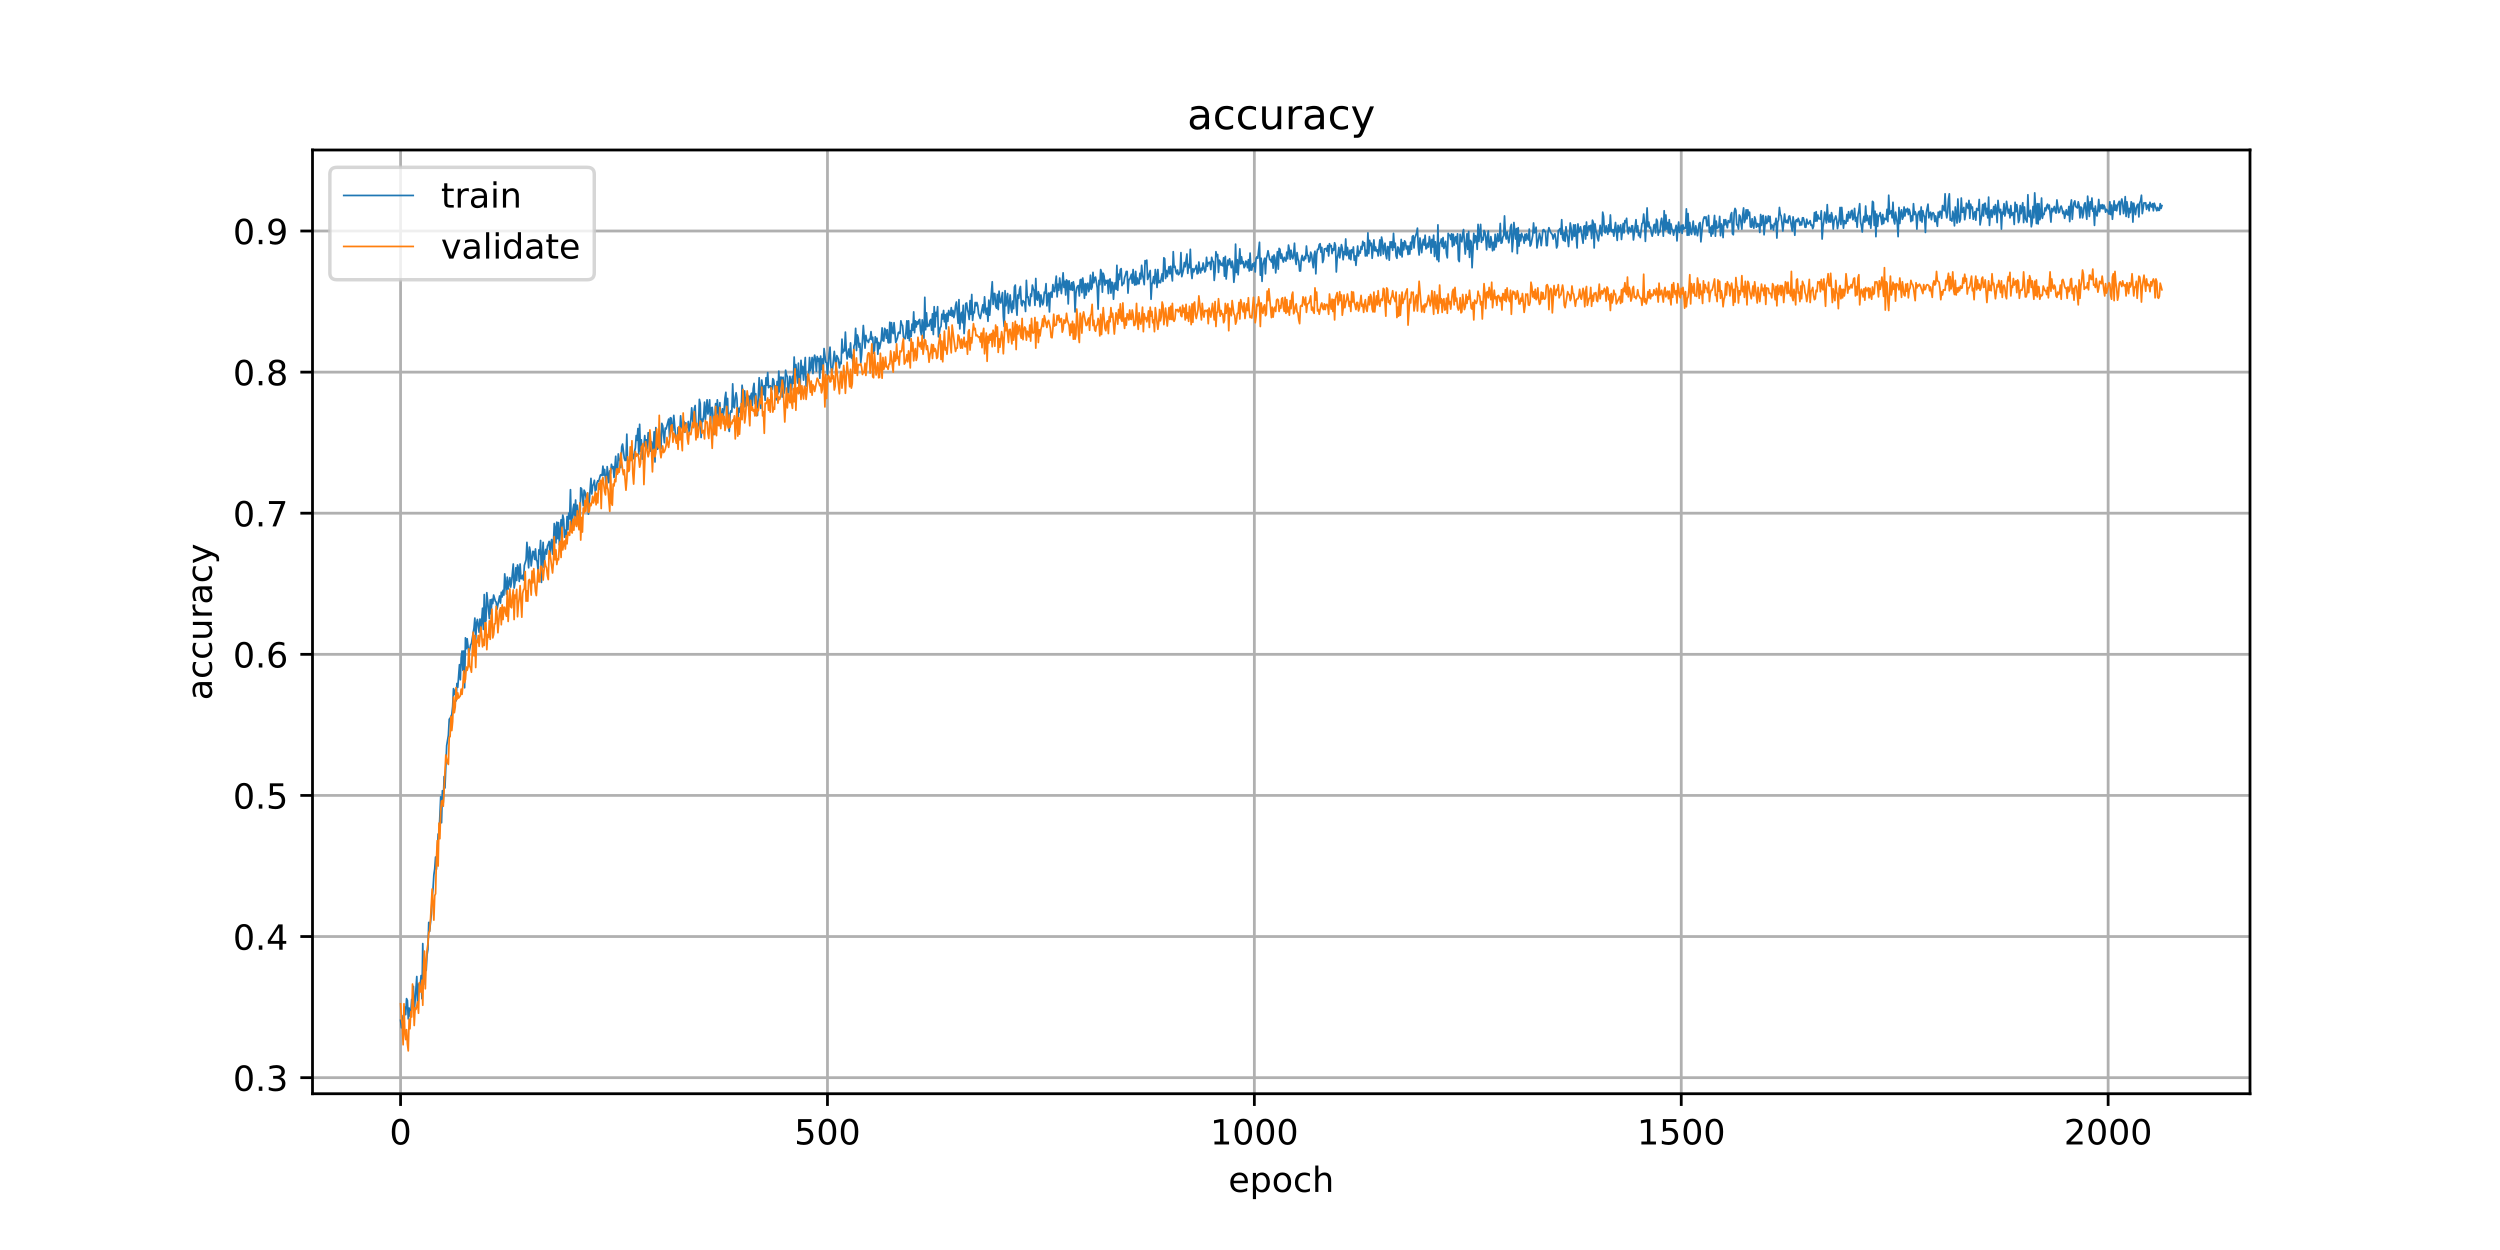 <?xml version="1.0" encoding="utf-8" standalone="no"?>
<!DOCTYPE svg PUBLIC "-//W3C//DTD SVG 1.1//EN"
  "http://www.w3.org/Graphics/SVG/1.1/DTD/svg11.dtd">
<!-- Created with matplotlib (https://matplotlib.org/) -->
<svg height="360pt" version="1.1" viewBox="0 0 720 360" width="720pt" xmlns="http://www.w3.org/2000/svg" xmlns:xlink="http://www.w3.org/1999/xlink">
 <defs>
  <style type="text/css">
*{stroke-linecap:butt;stroke-linejoin:round;}
  </style>
 </defs>
 <g id="figure_1">
  <g id="patch_1">
   <path d="M 0 360 
L 720 360 
L 720 0 
L 0 0 
z
" style="fill:#ffffff;"/>
  </g>
  <g id="axes_1">
   <g id="patch_2">
    <path d="M 90 315 
L 648 315 
L 648 43.2 
L 90 43.2 
z
" style="fill:#ffffff;"/>
   </g>
   <g id="matplotlib.axis_1">
    <g id="xtick_1">
     <g id="line2d_1">
      <path clip-path="url(#p54051f4d46)" d="M 115.364 315 
L 115.364 43.2 
" style="fill:none;stroke:#b0b0b0;stroke-linecap:square;stroke-width:0.8;"/>
     </g>
     <g id="line2d_2">
      <defs>
       <path d="M 0 0 
L 0 3.5 
" id="m3435dd72da" style="stroke:#000000;stroke-width:0.8;"/>
      </defs>
      <g>
       <use style="stroke:#000000;stroke-width:0.8;" x="115.364" xlink:href="#m3435dd72da" y="315"/>
      </g>
     </g>
     <g id="text_1">
      <!-- 0 -->
      <defs>
       <path d="M 31.781 66.406 
Q 24.172 66.406 20.328 58.906 
Q 16.5 51.422 16.5 36.375 
Q 16.5 21.391 20.328 13.891 
Q 24.172 6.391 31.781 6.391 
Q 39.453 6.391 43.281 13.891 
Q 47.125 21.391 47.125 36.375 
Q 47.125 51.422 43.281 58.906 
Q 39.453 66.406 31.781 66.406 
z
M 31.781 74.219 
Q 44.047 74.219 50.516 64.516 
Q 56.984 54.828 56.984 36.375 
Q 56.984 17.969 50.516 8.266 
Q 44.047 -1.422 31.781 -1.422 
Q 19.531 -1.422 13.062 8.266 
Q 6.594 17.969 6.594 36.375 
Q 6.594 54.828 13.062 64.516 
Q 19.531 74.219 31.781 74.219 
z
" id="DejaVuSans-48"/>
      </defs>
      <g transform="translate(112.182 329.598)scale(0.1 -0.1)">
       <use xlink:href="#DejaVuSans-48"/>
      </g>
     </g>
    </g>
    <g id="xtick_2">
     <g id="line2d_3">
      <path clip-path="url(#p54051f4d46)" d="M 238.309 315 
L 238.309 43.2 
" style="fill:none;stroke:#b0b0b0;stroke-linecap:square;stroke-width:0.8;"/>
     </g>
     <g id="line2d_4">
      <g>
       <use style="stroke:#000000;stroke-width:0.8;" x="238.309" xlink:href="#m3435dd72da" y="315"/>
      </g>
     </g>
     <g id="text_2">
      <!-- 500 -->
      <defs>
       <path d="M 10.797 72.906 
L 49.516 72.906 
L 49.516 64.594 
L 19.828 64.594 
L 19.828 46.734 
Q 21.969 47.469 24.109 47.828 
Q 26.266 48.188 28.422 48.188 
Q 40.625 48.188 47.75 41.5 
Q 54.891 34.812 54.891 23.391 
Q 54.891 11.625 47.562 5.094 
Q 40.234 -1.422 26.906 -1.422 
Q 22.312 -1.422 17.547 -0.641 
Q 12.797 0.141 7.719 1.703 
L 7.719 11.625 
Q 12.109 9.234 16.797 8.062 
Q 21.484 6.891 26.703 6.891 
Q 35.156 6.891 40.078 11.328 
Q 45.016 15.766 45.016 23.391 
Q 45.016 31 40.078 35.438 
Q 35.156 39.891 26.703 39.891 
Q 22.75 39.891 18.812 39.016 
Q 14.891 38.141 10.797 36.281 
z
" id="DejaVuSans-53"/>
      </defs>
      <g transform="translate(228.765 329.598)scale(0.1 -0.1)">
       <use xlink:href="#DejaVuSans-53"/>
       <use x="63.623" xlink:href="#DejaVuSans-48"/>
       <use x="127.246" xlink:href="#DejaVuSans-48"/>
      </g>
     </g>
    </g>
    <g id="xtick_3">
     <g id="line2d_5">
      <path clip-path="url(#p54051f4d46)" d="M 361.254 315 
L 361.254 43.2 
" style="fill:none;stroke:#b0b0b0;stroke-linecap:square;stroke-width:0.8;"/>
     </g>
     <g id="line2d_6">
      <g>
       <use style="stroke:#000000;stroke-width:0.8;" x="361.254" xlink:href="#m3435dd72da" y="315"/>
      </g>
     </g>
     <g id="text_3">
      <!-- 1000 -->
      <defs>
       <path d="M 12.406 8.297 
L 28.516 8.297 
L 28.516 63.922 
L 10.984 60.406 
L 10.984 69.391 
L 28.422 72.906 
L 38.281 72.906 
L 38.281 8.297 
L 54.391 8.297 
L 54.391 0 
L 12.406 0 
z
" id="DejaVuSans-49"/>
      </defs>
      <g transform="translate(348.529 329.598)scale(0.1 -0.1)">
       <use xlink:href="#DejaVuSans-49"/>
       <use x="63.623" xlink:href="#DejaVuSans-48"/>
       <use x="127.246" xlink:href="#DejaVuSans-48"/>
       <use x="190.869" xlink:href="#DejaVuSans-48"/>
      </g>
     </g>
    </g>
    <g id="xtick_4">
     <g id="line2d_7">
      <path clip-path="url(#p54051f4d46)" d="M 484.2 315 
L 484.2 43.2 
" style="fill:none;stroke:#b0b0b0;stroke-linecap:square;stroke-width:0.8;"/>
     </g>
     <g id="line2d_8">
      <g>
       <use style="stroke:#000000;stroke-width:0.8;" x="484.2" xlink:href="#m3435dd72da" y="315"/>
      </g>
     </g>
     <g id="text_4">
      <!-- 1500 -->
      <g transform="translate(471.475 329.598)scale(0.1 -0.1)">
       <use xlink:href="#DejaVuSans-49"/>
       <use x="63.623" xlink:href="#DejaVuSans-53"/>
       <use x="127.246" xlink:href="#DejaVuSans-48"/>
       <use x="190.869" xlink:href="#DejaVuSans-48"/>
      </g>
     </g>
    </g>
    <g id="xtick_5">
     <g id="line2d_9">
      <path clip-path="url(#p54051f4d46)" d="M 607.145 315 
L 607.145 43.2 
" style="fill:none;stroke:#b0b0b0;stroke-linecap:square;stroke-width:0.8;"/>
     </g>
     <g id="line2d_10">
      <g>
       <use style="stroke:#000000;stroke-width:0.8;" x="607.145" xlink:href="#m3435dd72da" y="315"/>
      </g>
     </g>
     <g id="text_5">
      <!-- 2000 -->
      <defs>
       <path d="M 19.188 8.297 
L 53.609 8.297 
L 53.609 0 
L 7.328 0 
L 7.328 8.297 
Q 12.938 14.109 22.625 23.891 
Q 32.328 33.688 34.812 36.531 
Q 39.547 41.844 41.422 45.531 
Q 43.312 49.219 43.312 52.781 
Q 43.312 58.594 39.234 62.25 
Q 35.156 65.922 28.609 65.922 
Q 23.969 65.922 18.812 64.312 
Q 13.672 62.703 7.812 59.422 
L 7.812 69.391 
Q 13.766 71.781 18.938 73 
Q 24.125 74.219 28.422 74.219 
Q 39.75 74.219 46.484 68.547 
Q 53.219 62.891 53.219 53.422 
Q 53.219 48.922 51.531 44.891 
Q 49.859 40.875 45.406 35.406 
Q 44.188 33.984 37.641 27.219 
Q 31.109 20.453 19.188 8.297 
z
" id="DejaVuSans-50"/>
      </defs>
      <g transform="translate(594.42 329.598)scale(0.1 -0.1)">
       <use xlink:href="#DejaVuSans-50"/>
       <use x="63.623" xlink:href="#DejaVuSans-48"/>
       <use x="127.246" xlink:href="#DejaVuSans-48"/>
       <use x="190.869" xlink:href="#DejaVuSans-48"/>
      </g>
     </g>
    </g>
    <g id="text_6">
     <!-- epoch -->
     <defs>
      <path d="M 56.203 29.594 
L 56.203 25.203 
L 14.891 25.203 
Q 15.484 15.922 20.484 11.062 
Q 25.484 6.203 34.422 6.203 
Q 39.594 6.203 44.453 7.469 
Q 49.312 8.734 54.109 11.281 
L 54.109 2.781 
Q 49.266 0.734 44.188 -0.344 
Q 39.109 -1.422 33.891 -1.422 
Q 20.797 -1.422 13.156 6.188 
Q 5.516 13.812 5.516 26.812 
Q 5.516 40.234 12.766 48.109 
Q 20.016 56 32.328 56 
Q 43.359 56 49.781 48.891 
Q 56.203 41.797 56.203 29.594 
z
M 47.219 32.234 
Q 47.125 39.594 43.094 43.984 
Q 39.062 48.391 32.422 48.391 
Q 24.906 48.391 20.391 44.141 
Q 15.875 39.891 15.188 32.172 
z
" id="DejaVuSans-101"/>
      <path d="M 18.109 8.203 
L 18.109 -20.797 
L 9.078 -20.797 
L 9.078 54.688 
L 18.109 54.688 
L 18.109 46.391 
Q 20.953 51.266 25.266 53.625 
Q 29.594 56 35.594 56 
Q 45.562 56 51.781 48.094 
Q 58.016 40.188 58.016 27.297 
Q 58.016 14.406 51.781 6.484 
Q 45.562 -1.422 35.594 -1.422 
Q 29.594 -1.422 25.266 0.953 
Q 20.953 3.328 18.109 8.203 
z
M 48.688 27.297 
Q 48.688 37.203 44.609 42.844 
Q 40.531 48.484 33.406 48.484 
Q 26.266 48.484 22.188 42.844 
Q 18.109 37.203 18.109 27.297 
Q 18.109 17.391 22.188 11.75 
Q 26.266 6.109 33.406 6.109 
Q 40.531 6.109 44.609 11.75 
Q 48.688 17.391 48.688 27.297 
z
" id="DejaVuSans-112"/>
      <path d="M 30.609 48.391 
Q 23.391 48.391 19.188 42.75 
Q 14.984 37.109 14.984 27.297 
Q 14.984 17.484 19.156 11.844 
Q 23.344 6.203 30.609 6.203 
Q 37.797 6.203 41.984 11.859 
Q 46.188 17.531 46.188 27.297 
Q 46.188 37.016 41.984 42.703 
Q 37.797 48.391 30.609 48.391 
z
M 30.609 56 
Q 42.328 56 49.016 48.375 
Q 55.719 40.766 55.719 27.297 
Q 55.719 13.875 49.016 6.219 
Q 42.328 -1.422 30.609 -1.422 
Q 18.844 -1.422 12.172 6.219 
Q 5.516 13.875 5.516 27.297 
Q 5.516 40.766 12.172 48.375 
Q 18.844 56 30.609 56 
z
" id="DejaVuSans-111"/>
      <path d="M 48.781 52.594 
L 48.781 44.188 
Q 44.969 46.297 41.141 47.344 
Q 37.312 48.391 33.406 48.391 
Q 24.656 48.391 19.812 42.844 
Q 14.984 37.312 14.984 27.297 
Q 14.984 17.281 19.812 11.734 
Q 24.656 6.203 33.406 6.203 
Q 37.312 6.203 41.141 7.25 
Q 44.969 8.297 48.781 10.406 
L 48.781 2.094 
Q 45.016 0.344 40.984 -0.531 
Q 36.969 -1.422 32.422 -1.422 
Q 20.062 -1.422 12.781 6.344 
Q 5.516 14.109 5.516 27.297 
Q 5.516 40.672 12.859 48.328 
Q 20.219 56 33.016 56 
Q 37.156 56 41.109 55.141 
Q 45.062 54.297 48.781 52.594 
z
" id="DejaVuSans-99"/>
      <path d="M 54.891 33.016 
L 54.891 0 
L 45.906 0 
L 45.906 32.719 
Q 45.906 40.484 42.875 44.328 
Q 39.844 48.188 33.797 48.188 
Q 26.516 48.188 22.312 43.547 
Q 18.109 38.922 18.109 30.906 
L 18.109 0 
L 9.078 0 
L 9.078 75.984 
L 18.109 75.984 
L 18.109 46.188 
Q 21.344 51.125 25.703 53.562 
Q 30.078 56 35.797 56 
Q 45.219 56 50.047 50.172 
Q 54.891 44.344 54.891 33.016 
z
" id="DejaVuSans-104"/>
     </defs>
     <g transform="translate(353.772 343.277)scale(0.1 -0.1)">
      <use xlink:href="#DejaVuSans-101"/>
      <use x="61.523" xlink:href="#DejaVuSans-112"/>
      <use x="125" xlink:href="#DejaVuSans-111"/>
      <use x="186.182" xlink:href="#DejaVuSans-99"/>
      <use x="241.162" xlink:href="#DejaVuSans-104"/>
     </g>
    </g>
   </g>
   <g id="matplotlib.axis_2">
    <g id="ytick_1">
     <g id="line2d_11">
      <path clip-path="url(#p54051f4d46)" d="M 90 310.367 
L 648 310.367 
" style="fill:none;stroke:#b0b0b0;stroke-linecap:square;stroke-width:0.8;"/>
     </g>
     <g id="line2d_12">
      <defs>
       <path d="M 0 0 
L -3.5 0 
" id="m6d9cd78160" style="stroke:#000000;stroke-width:0.8;"/>
      </defs>
      <g>
       <use style="stroke:#000000;stroke-width:0.8;" x="90" xlink:href="#m6d9cd78160" y="310.367"/>
      </g>
     </g>
     <g id="text_7">
      <!-- 0.3 -->
      <defs>
       <path d="M 10.688 12.406 
L 21 12.406 
L 21 0 
L 10.688 0 
z
" id="DejaVuSans-46"/>
       <path d="M 40.578 39.312 
Q 47.656 37.797 51.625 33 
Q 55.609 28.219 55.609 21.188 
Q 55.609 10.406 48.188 4.484 
Q 40.766 -1.422 27.094 -1.422 
Q 22.516 -1.422 17.656 -0.516 
Q 12.797 0.391 7.625 2.203 
L 7.625 11.719 
Q 11.719 9.328 16.594 8.109 
Q 21.484 6.891 26.812 6.891 
Q 36.078 6.891 40.938 10.547 
Q 45.797 14.203 45.797 21.188 
Q 45.797 27.641 41.281 31.266 
Q 36.766 34.906 28.719 34.906 
L 20.219 34.906 
L 20.219 43.016 
L 29.109 43.016 
Q 36.375 43.016 40.234 45.922 
Q 44.094 48.828 44.094 54.297 
Q 44.094 59.906 40.109 62.906 
Q 36.141 65.922 28.719 65.922 
Q 24.656 65.922 20.016 65.031 
Q 15.375 64.156 9.812 62.312 
L 9.812 71.094 
Q 15.438 72.656 20.344 73.438 
Q 25.25 74.219 29.594 74.219 
Q 40.828 74.219 47.359 69.109 
Q 53.906 64.016 53.906 55.328 
Q 53.906 49.266 50.438 45.094 
Q 46.969 40.922 40.578 39.312 
z
" id="DejaVuSans-51"/>
      </defs>
      <g transform="translate(67.097 314.166)scale(0.1 -0.1)">
       <use xlink:href="#DejaVuSans-48"/>
       <use x="63.623" xlink:href="#DejaVuSans-46"/>
       <use x="95.41" xlink:href="#DejaVuSans-51"/>
      </g>
     </g>
    </g>
    <g id="ytick_2">
     <g id="line2d_13">
      <path clip-path="url(#p54051f4d46)" d="M 90 269.727 
L 648 269.727 
" style="fill:none;stroke:#b0b0b0;stroke-linecap:square;stroke-width:0.8;"/>
     </g>
     <g id="line2d_14">
      <g>
       <use style="stroke:#000000;stroke-width:0.8;" x="90" xlink:href="#m6d9cd78160" y="269.727"/>
      </g>
     </g>
     <g id="text_8">
      <!-- 0.4 -->
      <defs>
       <path d="M 37.797 64.312 
L 12.891 25.391 
L 37.797 25.391 
z
M 35.203 72.906 
L 47.609 72.906 
L 47.609 25.391 
L 58.016 25.391 
L 58.016 17.188 
L 47.609 17.188 
L 47.609 0 
L 37.797 0 
L 37.797 17.188 
L 4.891 17.188 
L 4.891 26.703 
z
" id="DejaVuSans-52"/>
      </defs>
      <g transform="translate(67.097 273.526)scale(0.1 -0.1)">
       <use xlink:href="#DejaVuSans-48"/>
       <use x="63.623" xlink:href="#DejaVuSans-46"/>
       <use x="95.41" xlink:href="#DejaVuSans-52"/>
      </g>
     </g>
    </g>
    <g id="ytick_3">
     <g id="line2d_15">
      <path clip-path="url(#p54051f4d46)" d="M 90 229.087 
L 648 229.087 
" style="fill:none;stroke:#b0b0b0;stroke-linecap:square;stroke-width:0.8;"/>
     </g>
     <g id="line2d_16">
      <g>
       <use style="stroke:#000000;stroke-width:0.8;" x="90" xlink:href="#m6d9cd78160" y="229.087"/>
      </g>
     </g>
     <g id="text_9">
      <!-- 0.5 -->
      <g transform="translate(67.097 232.886)scale(0.1 -0.1)">
       <use xlink:href="#DejaVuSans-48"/>
       <use x="63.623" xlink:href="#DejaVuSans-46"/>
       <use x="95.41" xlink:href="#DejaVuSans-53"/>
      </g>
     </g>
    </g>
    <g id="ytick_4">
     <g id="line2d_17">
      <path clip-path="url(#p54051f4d46)" d="M 90 188.447 
L 648 188.447 
" style="fill:none;stroke:#b0b0b0;stroke-linecap:square;stroke-width:0.8;"/>
     </g>
     <g id="line2d_18">
      <g>
       <use style="stroke:#000000;stroke-width:0.8;" x="90" xlink:href="#m6d9cd78160" y="188.447"/>
      </g>
     </g>
     <g id="text_10">
      <!-- 0.6 -->
      <defs>
       <path d="M 33.016 40.375 
Q 26.375 40.375 22.484 35.828 
Q 18.609 31.297 18.609 23.391 
Q 18.609 15.531 22.484 10.953 
Q 26.375 6.391 33.016 6.391 
Q 39.656 6.391 43.531 10.953 
Q 47.406 15.531 47.406 23.391 
Q 47.406 31.297 43.531 35.828 
Q 39.656 40.375 33.016 40.375 
z
M 52.594 71.297 
L 52.594 62.312 
Q 48.875 64.062 45.094 64.984 
Q 41.312 65.922 37.594 65.922 
Q 27.828 65.922 22.672 59.328 
Q 17.531 52.734 16.797 39.406 
Q 19.672 43.656 24.016 45.922 
Q 28.375 48.188 33.594 48.188 
Q 44.578 48.188 50.953 41.516 
Q 57.328 34.859 57.328 23.391 
Q 57.328 12.156 50.688 5.359 
Q 44.047 -1.422 33.016 -1.422 
Q 20.359 -1.422 13.672 8.266 
Q 6.984 17.969 6.984 36.375 
Q 6.984 53.656 15.188 63.938 
Q 23.391 74.219 37.203 74.219 
Q 40.922 74.219 44.703 73.484 
Q 48.484 72.75 52.594 71.297 
z
" id="DejaVuSans-54"/>
      </defs>
      <g transform="translate(67.097 192.246)scale(0.1 -0.1)">
       <use xlink:href="#DejaVuSans-48"/>
       <use x="63.623" xlink:href="#DejaVuSans-46"/>
       <use x="95.41" xlink:href="#DejaVuSans-54"/>
      </g>
     </g>
    </g>
    <g id="ytick_5">
     <g id="line2d_19">
      <path clip-path="url(#p54051f4d46)" d="M 90 147.807 
L 648 147.807 
" style="fill:none;stroke:#b0b0b0;stroke-linecap:square;stroke-width:0.8;"/>
     </g>
     <g id="line2d_20">
      <g>
       <use style="stroke:#000000;stroke-width:0.8;" x="90" xlink:href="#m6d9cd78160" y="147.807"/>
      </g>
     </g>
     <g id="text_11">
      <!-- 0.7 -->
      <defs>
       <path d="M 8.203 72.906 
L 55.078 72.906 
L 55.078 68.703 
L 28.609 0 
L 18.312 0 
L 43.219 64.594 
L 8.203 64.594 
z
" id="DejaVuSans-55"/>
      </defs>
      <g transform="translate(67.097 151.606)scale(0.1 -0.1)">
       <use xlink:href="#DejaVuSans-48"/>
       <use x="63.623" xlink:href="#DejaVuSans-46"/>
       <use x="95.41" xlink:href="#DejaVuSans-55"/>
      </g>
     </g>
    </g>
    <g id="ytick_6">
     <g id="line2d_21">
      <path clip-path="url(#p54051f4d46)" d="M 90 107.167 
L 648 107.167 
" style="fill:none;stroke:#b0b0b0;stroke-linecap:square;stroke-width:0.8;"/>
     </g>
     <g id="line2d_22">
      <g>
       <use style="stroke:#000000;stroke-width:0.8;" x="90" xlink:href="#m6d9cd78160" y="107.167"/>
      </g>
     </g>
     <g id="text_12">
      <!-- 0.8 -->
      <defs>
       <path d="M 31.781 34.625 
Q 24.75 34.625 20.719 30.859 
Q 16.703 27.094 16.703 20.516 
Q 16.703 13.922 20.719 10.156 
Q 24.75 6.391 31.781 6.391 
Q 38.812 6.391 42.859 10.172 
Q 46.922 13.969 46.922 20.516 
Q 46.922 27.094 42.891 30.859 
Q 38.875 34.625 31.781 34.625 
z
M 21.922 38.812 
Q 15.578 40.375 12.031 44.719 
Q 8.5 49.078 8.5 55.328 
Q 8.5 64.062 14.719 69.141 
Q 20.953 74.219 31.781 74.219 
Q 42.672 74.219 48.875 69.141 
Q 55.078 64.062 55.078 55.328 
Q 55.078 49.078 51.531 44.719 
Q 48 40.375 41.703 38.812 
Q 48.828 37.156 52.797 32.312 
Q 56.781 27.484 56.781 20.516 
Q 56.781 9.906 50.312 4.234 
Q 43.844 -1.422 31.781 -1.422 
Q 19.734 -1.422 13.25 4.234 
Q 6.781 9.906 6.781 20.516 
Q 6.781 27.484 10.781 32.312 
Q 14.797 37.156 21.922 38.812 
z
M 18.312 54.391 
Q 18.312 48.734 21.844 45.562 
Q 25.391 42.391 31.781 42.391 
Q 38.141 42.391 41.719 45.562 
Q 45.312 48.734 45.312 54.391 
Q 45.312 60.062 41.719 63.234 
Q 38.141 66.406 31.781 66.406 
Q 25.391 66.406 21.844 63.234 
Q 18.312 60.062 18.312 54.391 
z
" id="DejaVuSans-56"/>
      </defs>
      <g transform="translate(67.097 110.967)scale(0.1 -0.1)">
       <use xlink:href="#DejaVuSans-48"/>
       <use x="63.623" xlink:href="#DejaVuSans-46"/>
       <use x="95.41" xlink:href="#DejaVuSans-56"/>
      </g>
     </g>
    </g>
    <g id="ytick_7">
     <g id="line2d_23">
      <path clip-path="url(#p54051f4d46)" d="M 90 66.527 
L 648 66.527 
" style="fill:none;stroke:#b0b0b0;stroke-linecap:square;stroke-width:0.8;"/>
     </g>
     <g id="line2d_24">
      <g>
       <use style="stroke:#000000;stroke-width:0.8;" x="90" xlink:href="#m6d9cd78160" y="66.527"/>
      </g>
     </g>
     <g id="text_13">
      <!-- 0.9 -->
      <defs>
       <path d="M 10.984 1.516 
L 10.984 10.5 
Q 14.703 8.734 18.5 7.812 
Q 22.312 6.891 25.984 6.891 
Q 35.75 6.891 40.891 13.453 
Q 46.047 20.016 46.781 33.406 
Q 43.953 29.203 39.594 26.953 
Q 35.25 24.703 29.984 24.703 
Q 19.047 24.703 12.672 31.312 
Q 6.297 37.938 6.297 49.422 
Q 6.297 60.641 12.938 67.422 
Q 19.578 74.219 30.609 74.219 
Q 43.266 74.219 49.922 64.516 
Q 56.594 54.828 56.594 36.375 
Q 56.594 19.141 48.406 8.859 
Q 40.234 -1.422 26.422 -1.422 
Q 22.703 -1.422 18.891 -0.688 
Q 15.094 0.047 10.984 1.516 
z
M 30.609 32.422 
Q 37.25 32.422 41.125 36.953 
Q 45.016 41.5 45.016 49.422 
Q 45.016 57.281 41.125 61.844 
Q 37.25 66.406 30.609 66.406 
Q 23.969 66.406 20.094 61.844 
Q 16.219 57.281 16.219 49.422 
Q 16.219 41.5 20.094 36.953 
Q 23.969 32.422 30.609 32.422 
z
" id="DejaVuSans-57"/>
      </defs>
      <g transform="translate(67.097 70.327)scale(0.1 -0.1)">
       <use xlink:href="#DejaVuSans-48"/>
       <use x="63.623" xlink:href="#DejaVuSans-46"/>
       <use x="95.41" xlink:href="#DejaVuSans-57"/>
      </g>
     </g>
    </g>
    <g id="text_14">
     <!-- accuracy -->
     <defs>
      <path d="M 34.281 27.484 
Q 23.391 27.484 19.188 25 
Q 14.984 22.516 14.984 16.5 
Q 14.984 11.719 18.141 8.906 
Q 21.297 6.109 26.703 6.109 
Q 34.188 6.109 38.703 11.406 
Q 43.219 16.703 43.219 25.484 
L 43.219 27.484 
z
M 52.203 31.203 
L 52.203 0 
L 43.219 0 
L 43.219 8.297 
Q 40.141 3.328 35.547 0.953 
Q 30.953 -1.422 24.312 -1.422 
Q 15.922 -1.422 10.953 3.297 
Q 6 8.016 6 15.922 
Q 6 25.141 12.172 29.828 
Q 18.359 34.516 30.609 34.516 
L 43.219 34.516 
L 43.219 35.406 
Q 43.219 41.609 39.141 45 
Q 35.062 48.391 27.688 48.391 
Q 23 48.391 18.547 47.266 
Q 14.109 46.141 10.016 43.891 
L 10.016 52.203 
Q 14.938 54.109 19.578 55.047 
Q 24.219 56 28.609 56 
Q 40.484 56 46.344 49.844 
Q 52.203 43.703 52.203 31.203 
z
" id="DejaVuSans-97"/>
      <path d="M 8.5 21.578 
L 8.5 54.688 
L 17.484 54.688 
L 17.484 21.922 
Q 17.484 14.156 20.5 10.266 
Q 23.531 6.391 29.594 6.391 
Q 36.859 6.391 41.078 11.031 
Q 45.312 15.672 45.312 23.688 
L 45.312 54.688 
L 54.297 54.688 
L 54.297 0 
L 45.312 0 
L 45.312 8.406 
Q 42.047 3.422 37.719 1 
Q 33.406 -1.422 27.688 -1.422 
Q 18.266 -1.422 13.375 4.438 
Q 8.5 10.297 8.5 21.578 
z
M 31.109 56 
z
" id="DejaVuSans-117"/>
      <path d="M 41.109 46.297 
Q 39.594 47.172 37.812 47.578 
Q 36.031 48 33.891 48 
Q 26.266 48 22.188 43.047 
Q 18.109 38.094 18.109 28.812 
L 18.109 0 
L 9.078 0 
L 9.078 54.688 
L 18.109 54.688 
L 18.109 46.188 
Q 20.953 51.172 25.484 53.578 
Q 30.031 56 36.531 56 
Q 37.453 56 38.578 55.875 
Q 39.703 55.766 41.062 55.516 
z
" id="DejaVuSans-114"/>
      <path d="M 32.172 -5.078 
Q 28.375 -14.844 24.75 -17.812 
Q 21.141 -20.797 15.094 -20.797 
L 7.906 -20.797 
L 7.906 -13.281 
L 13.188 -13.281 
Q 16.891 -13.281 18.938 -11.516 
Q 21 -9.766 23.484 -3.219 
L 25.094 0.875 
L 2.984 54.688 
L 12.5 54.688 
L 29.594 11.922 
L 46.688 54.688 
L 56.203 54.688 
z
" id="DejaVuSans-121"/>
     </defs>
     <g transform="translate(61.017 201.659)rotate(-90)scale(0.1 -0.1)">
      <use xlink:href="#DejaVuSans-97"/>
      <use x="61.279" xlink:href="#DejaVuSans-99"/>
      <use x="116.26" xlink:href="#DejaVuSans-99"/>
      <use x="171.24" xlink:href="#DejaVuSans-117"/>
      <use x="234.619" xlink:href="#DejaVuSans-114"/>
      <use x="275.732" xlink:href="#DejaVuSans-97"/>
      <use x="337.012" xlink:href="#DejaVuSans-99"/>
      <use x="391.992" xlink:href="#DejaVuSans-121"/>
     </g>
    </g>
   </g>
   <g id="line2d_25">
    <path clip-path="url(#p54051f4d46)" d="M 115.364 293.84 
L 115.61 296.008 
L 115.855 295.059 
L 116.101 292.485 
L 116.347 293.298 
L 116.593 290.047 
L 116.839 292.215 
L 117.085 287.609 
L 117.331 288.151 
L 117.577 293.434 
L 117.823 290.318 
L 118.068 292.621 
L 118.314 291.402 
L 118.56 287.88 
L 118.806 288.828 
L 119.052 284.087 
L 119.298 291.673 
L 120.036 281.242 
L 120.281 289.505 
L 120.527 283.409 
L 120.773 284.899 
L 121.019 283.951 
L 121.265 280.971 
L 121.511 287.609 
L 121.757 271.759 
L 122.003 283.545 
L 122.249 280.158 
L 122.494 279.481 
L 122.74 279.481 
L 122.986 275.01 
L 123.232 273.52 
L 123.478 265.663 
L 123.724 268.237 
L 124.216 263.36 
L 124.462 258.483 
L 124.707 256.045 
L 124.953 251.981 
L 125.199 250.22 
L 125.445 246.833 
L 125.691 250.355 
L 126.183 240.195 
L 126.429 240.737 
L 126.921 229.494 
L 127.166 236.944 
L 127.412 227.732 
L 127.658 231.119 
L 127.904 223.668 
L 128.15 226.92 
L 128.642 214.728 
L 129.134 211.747 
L 129.379 207.142 
L 129.625 206.871 
L 130.117 205.787 
L 130.363 203.484 
L 130.609 198.336 
L 130.855 199.962 
L 131.101 198.743 
L 131.347 201.858 
L 131.592 196.846 
L 131.838 197.93 
L 132.33 191.427 
L 132.576 195.762 
L 132.822 189.395 
L 133.068 187.499 
L 133.314 193.053 
L 133.56 187.499 
L 133.805 198.065 
L 134.051 183.706 
L 134.297 186.822 
L 134.543 183.977 
L 135.035 188.312 
L 135.527 185.738 
L 135.773 185.331 
L 136.264 182.351 
L 136.51 180.861 
L 136.756 178.016 
L 137.002 184.112 
L 137.248 179.506 
L 137.494 178.423 
L 137.986 182.08 
L 138.231 178.287 
L 138.477 181.267 
L 138.723 178.829 
L 138.969 175.171 
L 139.215 181.267 
L 139.461 171.243 
L 139.707 179.1 
L 139.953 178.829 
L 140.199 170.701 
L 140.936 178.152 
L 141.182 172.733 
L 141.428 176.797 
L 141.674 172.598 
L 141.92 173.817 
L 142.166 171.378 
L 142.658 173.139 
L 142.903 173.41 
L 143.149 175.442 
L 143.887 171.649 
L 144.133 173.681 
L 144.379 170.566 
L 144.625 171.92 
L 144.871 170.024 
L 145.116 171.378 
L 145.362 165.282 
L 145.854 171.107 
L 146.1 166.231 
L 146.346 169.617 
L 146.838 166.366 
L 147.084 169.075 
L 147.329 167.585 
L 147.821 162.438 
L 148.067 169.346 
L 148.313 167.856 
L 148.559 163.521 
L 148.805 167.179 
L 149.051 162.709 
L 149.297 163.657 
L 149.542 167.45 
L 149.788 162.438 
L 150.034 166.637 
L 150.28 166.637 
L 150.526 165.689 
L 150.772 167.043 
L 151.018 162.844 
L 151.51 161.218 
L 151.755 156.206 
L 152.247 163.521 
L 152.493 157.561 
L 152.739 158.915 
L 152.985 162.979 
L 153.477 158.78 
L 153.723 158.915 
L 153.968 161.083 
L 154.214 158.103 
L 154.46 161.354 
L 154.706 161.625 
L 154.952 164.199 
L 155.198 158.374 
L 155.444 159.593 
L 155.69 155.664 
L 155.936 167.721 
L 156.182 160.135 
L 156.427 156.206 
L 156.673 163.386 
L 156.919 159.593 
L 157.165 158.238 
L 157.411 159.593 
L 157.657 157.29 
L 157.903 156.748 
L 158.149 155.935 
L 158.395 159.457 
L 158.64 156.477 
L 158.886 155.393 
L 159.132 159.593 
L 159.378 156.883 
L 159.624 150.787 
L 159.87 152.007 
L 160.116 156.342 
L 160.362 150.381 
L 160.608 155.122 
L 160.853 150.517 
L 161.099 156.883 
L 161.591 149.704 
L 161.837 152.007 
L 162.083 148.349 
L 162.329 149.568 
L 162.575 154.716 
L 162.821 152.684 
L 163.066 154.716 
L 163.312 148.756 
L 163.558 152.549 
L 163.804 147.807 
L 164.05 149.433 
L 164.296 141.034 
L 164.542 151.871 
L 164.788 152.684 
L 165.034 146.588 
L 165.279 145.233 
L 165.525 148.62 
L 165.771 144.014 
L 166.017 149.975 
L 166.263 145.504 
L 166.509 147.672 
L 166.755 151.058 
L 167.001 151.194 
L 167.247 140.492 
L 167.492 140.763 
L 167.984 145.64 
L 168.23 141.169 
L 168.476 141.711 
L 168.968 144.285 
L 169.214 141.982 
L 169.46 148.078 
L 169.951 141.034 
L 170.197 137.783 
L 170.443 142.253 
L 170.689 139.815 
L 170.935 139.544 
L 171.181 138.325 
L 171.427 141.44 
L 171.673 141.034 
L 171.919 139.137 
L 172.164 138.46 
L 172.41 138.731 
L 172.902 136.834 
L 173.148 136.699 
L 173.394 136.97 
L 173.64 134.261 
L 173.886 136.834 
L 174.132 135.209 
L 174.623 140.492 
L 174.869 134.396 
L 175.361 139.002 
L 175.607 135.615 
L 175.853 136.293 
L 176.099 133.719 
L 176.345 134.938 
L 176.59 134.396 
L 176.836 137.512 
L 177.328 131.416 
L 177.574 136.564 
L 177.82 136.428 
L 178.066 130.738 
L 178.312 132.5 
L 178.558 132.229 
L 178.803 134.667 
L 179.049 128.706 
L 179.295 127.894 
L 179.787 131.958 
L 180.033 132.635 
L 180.279 132.5 
L 180.525 125.049 
L 180.771 134.261 
L 181.016 135.751 
L 181.262 132.635 
L 181.508 131.822 
L 181.754 129.248 
L 182 131.009 
L 182.246 130.874 
L 182.492 132.093 
L 182.738 130.061 
L 182.984 128.977 
L 183.229 125.455 
L 183.475 126.81 
L 183.721 123.423 
L 183.967 130.874 
L 184.213 122.204 
L 184.459 129.926 
L 184.705 126.674 
L 184.951 132.229 
L 185.197 128.165 
L 185.443 128.436 
L 185.688 125.455 
L 185.934 128.842 
L 186.18 126.674 
L 186.426 129.248 
L 186.672 124.642 
L 186.918 124.642 
L 187.164 129.79 
L 187.41 129.926 
L 187.656 127.216 
L 188.147 129.79 
L 188.393 124.372 
L 188.639 133.041 
L 188.885 123.152 
L 189.131 128.029 
L 189.377 129.384 
L 189.623 128.706 
L 189.869 123.83 
L 190.36 129.248 
L 190.606 121.933 
L 190.852 122.61 
L 191.344 127.487 
L 191.59 123.288 
L 191.836 123.559 
L 192.573 120.714 
L 192.819 125.862 
L 193.065 120.308 
L 193.311 120.443 
L 193.557 124.101 
L 193.803 123.965 
L 194.049 119.63 
L 194.54 125.455 
L 195.032 127.487 
L 195.278 123.152 
L 195.524 125.049 
L 195.77 124.507 
L 196.016 119.766 
L 196.262 122.881 
L 196.508 123.423 
L 196.753 123.152 
L 196.999 121.391 
L 197.245 124.507 
L 197.491 121.798 
L 197.737 123.017 
L 197.983 123.152 
L 198.229 121.391 
L 198.475 124.507 
L 198.967 120.849 
L 199.212 117.463 
L 199.704 123.152 
L 199.95 117.869 
L 200.196 116.785 
L 200.442 122.204 
L 200.688 124.101 
L 201.18 122.069 
L 201.425 115.024 
L 201.671 116.244 
L 201.917 125.997 
L 202.163 120.714 
L 202.409 121.391 
L 202.655 119.766 
L 202.901 115.837 
L 203.147 120.849 
L 203.638 115.16 
L 203.884 119.224 
L 204.13 117.869 
L 204.376 115.16 
L 204.622 122.069 
L 204.868 117.463 
L 205.114 117.327 
L 205.36 120.037 
L 205.606 125.184 
L 206.097 116.244 
L 206.343 119.359 
L 206.589 115.16 
L 207.081 121.391 
L 207.327 115.973 
L 207.573 121.527 
L 208.064 117.734 
L 208.31 119.766 
L 208.556 117.869 
L 208.802 114.618 
L 209.048 112.992 
L 209.294 120.443 
L 209.54 114.753 
L 209.786 122.746 
L 210.032 124.236 
L 210.277 119.088 
L 210.523 118.276 
L 210.769 118.682 
L 211.015 110.554 
L 211.261 117.056 
L 211.507 117.463 
L 211.753 114.482 
L 211.999 113.128 
L 212.245 114.889 
L 212.491 121.256 
L 212.736 117.598 
L 212.982 118.682 
L 213.228 117.192 
L 213.474 118.005 
L 213.72 110.96 
L 213.966 113.399 
L 214.212 117.327 
L 214.458 112.586 
L 214.704 117.056 
L 215.195 113.534 
L 215.441 116.785 
L 215.687 114.076 
L 215.933 119.766 
L 216.179 114.076 
L 216.425 113.263 
L 216.671 116.785 
L 216.917 111.909 
L 217.162 110.418 
L 217.408 116.244 
L 217.654 113.399 
L 218.146 119.63 
L 218.638 108.793 
L 219.13 117.598 
L 219.375 109.47 
L 219.867 113.67 
L 220.113 111.096 
L 220.359 115.295 
L 220.605 108.793 
L 220.851 110.96 
L 221.097 107.303 
L 221.343 111.638 
L 221.588 111.231 
L 221.834 111.096 
L 222.08 112.18 
L 222.326 112.18 
L 222.572 109.064 
L 222.818 109.47 
L 223.31 114.076 
L 223.556 115.16 
L 223.801 109.877 
L 224.047 113.399 
L 224.293 106.896 
L 224.539 112.857 
L 224.785 108.657 
L 225.031 108.657 
L 225.277 114.347 
L 225.523 108.657 
L 225.769 113.263 
L 226.014 112.044 
L 226.26 106.625 
L 226.506 107.98 
L 226.752 108.522 
L 226.998 114.618 
L 227.49 108.386 
L 227.736 109.606 
L 227.982 112.315 
L 228.228 108.386 
L 228.473 110.418 
L 228.719 102.832 
L 228.965 108.386 
L 229.211 105 
L 229.703 110.283 
L 229.949 104.593 
L 230.195 113.128 
L 230.441 111.909 
L 230.686 103.781 
L 230.932 107.574 
L 231.178 105.542 
L 231.424 109.47 
L 231.916 102.968 
L 232.162 111.231 
L 232.408 108.522 
L 232.654 108.386 
L 232.899 107.845 
L 233.145 102.968 
L 233.391 106.761 
L 233.637 105.406 
L 233.883 102.968 
L 234.129 107.574 
L 234.375 103.645 
L 234.621 102.29 
L 234.867 103.645 
L 235.112 106.896 
L 235.358 102.697 
L 235.604 104.052 
L 235.85 103.239 
L 236.096 108.928 
L 236.342 102.561 
L 236.588 106.49 
L 236.834 103.374 
L 237.08 106.896 
L 237.325 100.394 
L 237.817 104.322 
L 238.063 104.458 
L 238.309 107.98 
L 238.801 101.884 
L 239.047 99.988 
L 239.293 105.406 
L 239.538 107.303 
L 239.784 106.219 
L 240.276 101.207 
L 240.768 105.948 
L 241.014 102.426 
L 241.506 103.51 
L 241.752 105.948 
L 241.997 104.322 
L 242.243 104.729 
L 242.489 97.685 
L 242.735 101.613 
L 242.981 100.665 
L 243.227 101.071 
L 243.473 95.653 
L 243.719 100.665 
L 243.965 103.374 
L 244.456 100.529 
L 244.702 102.832 
L 244.948 98.768 
L 245.194 103.103 
L 245.44 102.29 
L 245.686 105.135 
L 245.932 99.717 
L 246.178 99.039 
L 246.423 94.569 
L 246.669 100.936 
L 246.915 96.465 
L 247.161 97.278 
L 247.407 99.988 
L 247.653 98.904 
L 247.899 104.458 
L 248.145 102.155 
L 248.636 93.756 
L 249.128 100.258 
L 249.374 96.601 
L 249.62 98.091 
L 249.866 98.091 
L 250.112 98.633 
L 250.358 97.685 
L 250.604 97.685 
L 250.849 95.517 
L 251.095 97.82 
L 251.341 97.143 
L 251.587 101.749 
L 251.833 100.936 
L 252.079 97.007 
L 252.325 98.633 
L 252.571 97.414 
L 252.817 102.02 
L 253.062 98.633 
L 253.308 100.394 
L 253.8 97.82 
L 254.046 94.433 
L 254.292 98.091 
L 254.538 98.226 
L 254.784 94.569 
L 255.03 95.111 
L 255.276 97.414 
L 255.521 94.975 
L 255.767 98.633 
L 256.013 98.768 
L 256.259 92.808 
L 256.505 98.633 
L 256.751 92.943 
L 256.997 95.517 
L 257.243 96.059 
L 257.489 92.943 
L 257.98 98.633 
L 258.472 97.278 
L 258.718 95.788 
L 258.964 95.653 
L 259.21 96.059 
L 259.456 92.401 
L 259.702 93.485 
L 259.947 93.756 
L 260.193 97.007 
L 260.439 97.414 
L 260.685 97.549 
L 260.931 95.517 
L 261.177 92.401 
L 261.423 97.414 
L 261.669 92.401 
L 261.915 98.091 
L 262.16 95.246 
L 262.406 96.872 
L 262.652 93.35 
L 262.898 95.111 
L 263.144 89.828 
L 263.39 95.788 
L 263.636 92.401 
L 263.882 94.162 
L 264.128 92.672 
L 264.373 93.35 
L 264.619 92.266 
L 264.865 91.995 
L 265.111 95.246 
L 265.357 96.465 
L 265.603 92.131 
L 265.849 94.162 
L 266.095 97.414 
L 266.341 85.628 
L 266.586 94.975 
L 266.832 90.099 
L 267.078 94.027 
L 267.324 93.485 
L 267.57 93.892 
L 267.816 92.401 
L 268.062 91.995 
L 268.308 95.111 
L 268.554 90.369 
L 268.799 96.33 
L 269.045 88.337 
L 269.291 94.162 
L 269.537 89.963 
L 269.783 91.047 
L 270.029 88.337 
L 270.275 97.007 
L 270.521 95.924 
L 270.767 94.298 
L 271.013 94.027 
L 271.258 90.505 
L 271.504 91.86 
L 271.75 89.421 
L 271.996 92.672 
L 272.242 90.64 
L 272.488 94.704 
L 272.734 90.234 
L 272.98 92.537 
L 273.226 89.421 
L 273.471 90.64 
L 273.717 90.776 
L 273.963 88.608 
L 274.209 91.047 
L 274.455 89.421 
L 274.701 91.453 
L 274.947 90.369 
L 275.193 88.067 
L 275.439 86.983 
L 275.93 93.079 
L 276.176 86.305 
L 276.422 94.704 
L 276.668 90.911 
L 276.914 89.963 
L 277.16 92.943 
L 277.406 87.931 
L 277.652 96.059 
L 277.897 92.808 
L 278.143 87.389 
L 278.389 87.254 
L 278.635 89.286 
L 278.881 90.099 
L 279.127 91.995 
L 279.373 86.576 
L 279.619 90.505 
L 279.865 84.815 
L 280.11 92.266 
L 280.356 89.828 
L 280.602 90.099 
L 280.848 87.118 
L 281.094 88.067 
L 281.34 87.118 
L 281.586 88.067 
L 281.832 90.369 
L 282.323 91.724 
L 283.061 87.796 
L 283.307 90.099 
L 283.553 85.493 
L 283.799 89.015 
L 284.045 90.505 
L 284.291 88.744 
L 284.537 92.537 
L 284.782 86.441 
L 285.028 90.776 
L 285.766 81.158 
L 286.012 87.66 
L 286.258 84.544 
L 286.504 84.544 
L 286.75 88.067 
L 286.995 88.744 
L 287.241 84.815 
L 287.487 89.15 
L 287.733 83.867 
L 287.979 86.847 
L 288.225 87.254 
L 288.717 84.273 
L 288.963 91.182 
L 289.208 94.027 
L 289.454 83.732 
L 289.7 88.067 
L 290.192 84.544 
L 290.438 90.234 
L 290.93 84.951 
L 291.176 88.744 
L 291.421 89.963 
L 291.667 86.712 
L 291.913 88.879 
L 292.159 82.648 
L 292.405 82.106 
L 292.651 88.067 
L 292.897 90.776 
L 293.143 84.951 
L 293.389 85.899 
L 293.634 83.325 
L 293.88 82.512 
L 294.126 87.525 
L 294.372 88.067 
L 294.618 86.576 
L 294.864 86.983 
L 295.11 86.983 
L 295.356 89.692 
L 295.602 80.751 
L 295.847 85.628 
L 296.093 85.493 
L 296.339 87.66 
L 296.585 88.067 
L 296.831 84.68 
L 297.077 85.357 
L 297.323 82.106 
L 297.569 83.19 
L 297.815 83.732 
L 298.061 87.931 
L 298.306 80.209 
L 298.552 86.035 
L 298.798 86.441 
L 299.044 84.003 
L 299.29 84.951 
L 299.536 88.337 
L 299.782 84.951 
L 300.274 87.796 
L 300.519 87.118 
L 300.765 84.138 
L 301.011 84.409 
L 301.257 81.7 
L 301.503 88.067 
L 301.749 85.357 
L 301.995 84.409 
L 302.241 89.828 
L 302.487 84.409 
L 302.732 84.138 
L 302.978 85.628 
L 303.224 81.971 
L 303.47 83.732 
L 303.716 84.003 
L 304.208 79.532 
L 304.454 85.493 
L 304.7 81.835 
L 304.945 83.596 
L 305.191 80.074 
L 305.683 84.544 
L 306.175 78.584 
L 306.421 82.783 
L 306.667 81.022 
L 306.913 84.951 
L 307.158 80.616 
L 307.404 81.022 
L 307.65 87.525 
L 307.896 80.887 
L 308.142 83.19 
L 308.388 83.461 
L 308.634 81.429 
L 308.88 83.596 
L 309.126 81.158 
L 309.371 82.512 
L 309.617 89.828 
L 309.863 84.544 
L 310.109 82.919 
L 310.355 82.377 
L 310.601 82.241 
L 310.847 85.222 
L 311.093 80.616 
L 311.339 80.48 
L 311.584 84.273 
L 311.83 80.074 
L 312.076 82.241 
L 312.322 85.899 
L 312.568 81.7 
L 312.814 84.951 
L 313.06 81.835 
L 313.306 81.564 
L 313.552 84.003 
L 313.798 82.919 
L 314.043 79.261 
L 314.289 83.325 
L 314.535 82.648 
L 314.781 78.448 
L 315.027 81.429 
L 315.273 80.074 
L 315.519 79.803 
L 316.011 82.919 
L 316.256 89.015 
L 316.502 80.751 
L 316.748 81.971 
L 316.994 77.636 
L 317.24 78.448 
L 317.486 84.138 
L 317.732 78.719 
L 317.978 79.532 
L 318.224 82.106 
L 318.469 80.751 
L 318.715 81.564 
L 318.961 80.751 
L 319.207 84.544 
L 319.453 80.616 
L 319.699 80.345 
L 319.945 84.409 
L 320.191 81.293 
L 320.437 81.429 
L 320.682 86.17 
L 320.928 82.512 
L 321.174 81.429 
L 321.42 83.325 
L 321.666 76.416 
L 321.912 83.596 
L 322.158 78.99 
L 322.404 80.48 
L 322.65 77.636 
L 322.895 77.365 
L 323.141 82.241 
L 323.387 81.564 
L 323.633 81.7 
L 323.879 79.939 
L 324.125 79.261 
L 324.371 78.177 
L 324.617 78.177 
L 324.863 84.409 
L 325.108 80.48 
L 325.354 80.48 
L 325.846 78.99 
L 326.092 81.564 
L 326.338 77.636 
L 326.584 81.293 
L 326.83 82.106 
L 327.076 78.177 
L 327.322 81.971 
L 327.567 80.074 
L 327.813 81.7 
L 328.059 81.7 
L 328.305 78.719 
L 328.551 80.345 
L 328.797 76.416 
L 329.043 79.261 
L 329.289 80.209 
L 329.535 81.971 
L 329.78 75.062 
L 330.026 75.875 
L 330.272 74.926 
L 330.518 80.48 
L 330.764 79.803 
L 331.256 77.907 
L 331.502 86.17 
L 331.748 81.835 
L 331.993 81.293 
L 332.239 79.668 
L 332.485 81.7 
L 332.731 77.636 
L 332.977 79.397 
L 333.223 82.783 
L 333.469 77.636 
L 333.715 81.429 
L 333.961 80.887 
L 334.206 81.429 
L 334.698 78.855 
L 334.944 81.022 
L 335.19 74.249 
L 335.436 74.52 
L 335.682 80.209 
L 335.928 77.907 
L 336.174 79.668 
L 336.665 76.823 
L 336.911 78.855 
L 337.157 76.687 
L 337.649 80.887 
L 337.895 72.488 
L 338.141 76.958 
L 338.387 76.687 
L 338.632 78.177 
L 338.878 78.855 
L 339.124 77.771 
L 339.37 79.126 
L 339.616 78.855 
L 339.862 78.313 
L 340.108 72.759 
L 340.354 79.668 
L 340.846 77.636 
L 341.091 75.604 
L 341.337 76.823 
L 341.829 73.165 
L 342.075 78.719 
L 342.321 76.145 
L 342.567 77.094 
L 342.813 71.811 
L 343.059 78.177 
L 343.304 80.209 
L 343.55 77.365 
L 343.796 78.313 
L 344.042 77.5 
L 344.288 77.365 
L 344.534 76.416 
L 344.78 78.855 
L 345.026 78.719 
L 345.272 75.468 
L 345.517 77.636 
L 345.763 78.584 
L 346.009 77.229 
L 346.255 77.771 
L 346.501 75.739 
L 346.993 78.313 
L 347.239 77.771 
L 347.485 74.113 
L 347.73 76.687 
L 347.976 75.604 
L 348.222 75.875 
L 348.468 75.468 
L 348.714 77.636 
L 348.96 74.113 
L 349.206 75.197 
L 349.452 75.333 
L 349.698 80.751 
L 349.943 78.177 
L 350.189 72.488 
L 350.435 73.843 
L 350.681 73.301 
L 350.927 78.448 
L 351.173 74.926 
L 351.419 75.333 
L 351.665 76.416 
L 351.911 75.875 
L 352.156 76.552 
L 352.402 74.249 
L 352.648 79.532 
L 352.894 73.843 
L 353.14 80.345 
L 353.632 74.926 
L 353.878 76.281 
L 354.124 74.52 
L 354.615 77.094 
L 354.861 75.197 
L 355.107 76.687 
L 355.353 81.293 
L 355.599 78.855 
L 355.845 70.32 
L 356.091 78.448 
L 356.337 74.791 
L 356.583 79.126 
L 357.074 71.675 
L 357.32 76.01 
L 357.566 73.978 
L 357.812 75.875 
L 358.058 75.333 
L 358.304 77.094 
L 358.55 76.687 
L 358.796 75.197 
L 359.041 75.468 
L 359.287 77.094 
L 359.533 74.791 
L 359.779 78.042 
L 360.025 72.894 
L 360.271 77.771 
L 360.517 77.771 
L 360.763 76.01 
L 361.009 76.687 
L 361.254 75.604 
L 361.5 78.313 
L 361.746 74.384 
L 361.992 73.978 
L 362.238 74.384 
L 362.73 69.779 
L 362.976 79.261 
L 363.222 74.384 
L 363.467 81.022 
L 363.713 76.281 
L 364.205 74.384 
L 364.451 78.855 
L 364.697 74.384 
L 364.943 73.572 
L 365.189 72.217 
L 365.68 74.791 
L 365.926 74.791 
L 366.172 75.468 
L 366.418 73.843 
L 366.664 77.229 
L 366.91 73.436 
L 367.156 74.249 
L 367.402 78.584 
L 367.893 72.488 
L 368.139 77.5 
L 368.385 71.54 
L 368.631 71.811 
L 368.877 74.384 
L 369.123 73.165 
L 369.369 74.791 
L 369.615 75.468 
L 369.861 74.113 
L 370.352 75.197 
L 370.598 72.623 
L 370.844 74.52 
L 371.09 70.591 
L 371.336 71.946 
L 371.582 74.655 
L 371.828 72.081 
L 372.074 73.843 
L 372.32 74.52 
L 372.565 73.301 
L 372.811 70.049 
L 373.057 74.655 
L 373.303 76.145 
L 373.549 72.759 
L 373.795 74.52 
L 374.041 75.197 
L 374.287 78.042 
L 374.533 78.042 
L 374.778 74.655 
L 375.024 73.572 
L 375.27 74.926 
L 375.516 75.062 
L 375.762 73.843 
L 376.008 74.52 
L 376.254 70.862 
L 376.5 73.572 
L 376.746 73.572 
L 376.991 75.468 
L 377.237 75.062 
L 377.483 72.623 
L 377.729 73.301 
L 378.221 77.094 
L 378.467 73.572 
L 378.713 72.352 
L 378.959 78.855 
L 379.204 73.301 
L 379.45 71.811 
L 379.696 71.811 
L 379.942 70.456 
L 380.188 70.185 
L 380.434 72.623 
L 380.68 71.269 
L 380.926 75.604 
L 381.172 74.791 
L 381.417 71.675 
L 381.663 71.675 
L 381.909 71.54 
L 382.155 72.352 
L 382.401 70.727 
L 382.647 73.707 
L 382.893 70.185 
L 383.139 70.998 
L 383.385 70.727 
L 383.631 73.03 
L 383.876 71.675 
L 384.122 72.081 
L 384.368 69.914 
L 384.614 70.727 
L 384.86 78.313 
L 385.106 74.384 
L 385.352 73.301 
L 385.598 71.269 
L 385.844 74.249 
L 386.335 70.456 
L 386.581 71.54 
L 386.827 74.791 
L 387.073 72.488 
L 387.319 73.301 
L 387.565 68.83 
L 387.811 73.572 
L 388.057 71.269 
L 388.548 74.52 
L 388.794 72.081 
L 389.04 74.791 
L 389.286 71.946 
L 389.532 72.759 
L 389.778 71.133 
L 390.024 74.926 
L 390.27 73.707 
L 390.515 76.416 
L 391.007 70.862 
L 391.253 73.707 
L 391.499 72.352 
L 391.745 72.894 
L 391.991 70.998 
L 392.237 71.811 
L 392.483 69.508 
L 392.728 70.727 
L 392.974 69.914 
L 393.22 73.707 
L 393.466 72.081 
L 393.712 73.707 
L 393.958 67.069 
L 394.204 73.03 
L 394.45 69.237 
L 394.696 70.727 
L 394.941 70.049 
L 395.187 74.384 
L 395.679 69.101 
L 395.925 72.217 
L 396.171 71.133 
L 396.417 72.352 
L 396.663 71.946 
L 396.909 73.707 
L 397.4 69.101 
L 397.646 73.572 
L 397.892 68.288 
L 398.138 69.643 
L 398.384 73.165 
L 398.63 70.998 
L 398.876 70.049 
L 399.122 73.301 
L 399.368 74.52 
L 399.613 70.998 
L 399.859 71.133 
L 400.105 74.926 
L 400.351 69.643 
L 400.597 71.269 
L 400.843 69.643 
L 401.089 72.081 
L 401.335 67.205 
L 401.581 71.269 
L 401.826 70.049 
L 402.072 73.707 
L 402.318 74.384 
L 402.564 71.133 
L 402.81 71.404 
L 403.056 73.03 
L 403.302 73.436 
L 403.548 68.966 
L 403.794 73.978 
L 404.039 69.914 
L 404.285 71.946 
L 404.531 69.372 
L 404.777 69.779 
L 405.023 71.675 
L 405.269 70.862 
L 405.515 73.301 
L 405.761 70.862 
L 406.007 73.165 
L 406.252 69.779 
L 406.498 71.811 
L 406.744 68.153 
L 406.99 67.882 
L 407.236 71.404 
L 407.482 68.559 
L 407.974 67.069 
L 408.22 65.715 
L 408.465 71.133 
L 408.711 73.436 
L 408.957 68.559 
L 409.449 72.759 
L 409.695 70.185 
L 409.941 68.966 
L 410.187 70.591 
L 410.433 67.747 
L 410.678 71.675 
L 410.924 71.404 
L 411.17 70.049 
L 411.416 71.133 
L 411.662 68.153 
L 411.908 69.508 
L 412.154 72.894 
L 412.4 68.966 
L 412.646 71.133 
L 412.892 67.747 
L 413.137 73.843 
L 413.383 69.643 
L 413.875 74.791 
L 414.121 64.766 
L 414.367 75.333 
L 414.613 70.049 
L 414.859 69.914 
L 415.105 68.83 
L 415.35 70.998 
L 415.596 68.424 
L 415.842 71.54 
L 416.334 69.508 
L 416.58 73.03 
L 416.826 74.249 
L 417.072 67.205 
L 417.318 67.747 
L 417.563 67.747 
L 417.809 68.966 
L 418.055 67.34 
L 418.301 70.998 
L 418.547 67.476 
L 418.793 70.591 
L 419.039 68.559 
L 419.285 68.153 
L 419.531 70.185 
L 419.776 67.34 
L 420.022 74.791 
L 420.268 75.333 
L 420.514 67.476 
L 420.76 69.237 
L 421.006 69.643 
L 421.252 67.34 
L 421.498 66.121 
L 421.989 73.165 
L 422.481 67.34 
L 422.727 71.811 
L 422.973 66.663 
L 423.219 74.113 
L 423.465 69.237 
L 423.711 69.643 
L 423.957 77.094 
L 424.448 67.205 
L 424.694 69.914 
L 424.94 67.882 
L 425.186 68.153 
L 425.432 71.811 
L 425.678 64.631 
L 425.924 69.508 
L 426.416 64.631 
L 426.661 69.779 
L 426.907 68.424 
L 427.153 69.101 
L 427.399 66.392 
L 427.645 66.798 
L 427.891 68.424 
L 428.137 71.946 
L 428.383 68.153 
L 428.629 66.527 
L 428.874 71.133 
L 429.12 71.269 
L 429.366 68.153 
L 429.612 69.779 
L 429.858 72.217 
L 430.104 69.779 
L 430.35 71.946 
L 430.596 67.476 
L 430.842 71.133 
L 431.333 67.34 
L 431.579 69.508 
L 431.825 69.237 
L 432.071 64.36 
L 432.317 70.049 
L 432.563 69.914 
L 432.809 68.288 
L 433.055 67.882 
L 433.3 62.192 
L 433.546 67.476 
L 433.792 68.83 
L 434.038 66.798 
L 434.53 69.914 
L 434.776 68.288 
L 435.022 65.444 
L 435.268 64.631 
L 435.513 72.488 
L 435.759 69.508 
L 436.005 64.089 
L 436.497 68.83 
L 436.743 65.85 
L 436.989 73.03 
L 437.235 65.579 
L 437.481 70.862 
L 437.726 67.611 
L 437.972 69.372 
L 438.218 67.205 
L 438.464 68.017 
L 438.71 68.424 
L 438.956 70.049 
L 439.202 67.476 
L 439.448 69.237 
L 439.694 67.34 
L 439.939 68.559 
L 440.185 69.101 
L 440.431 65.985 
L 440.677 70.862 
L 440.923 70.456 
L 441.415 67.882 
L 441.661 64.224 
L 441.907 67.069 
L 442.153 66.798 
L 442.398 65.444 
L 442.644 71.404 
L 443.382 67.205 
L 443.628 68.424 
L 443.874 70.727 
L 444.366 66.256 
L 444.611 66.121 
L 444.857 66.663 
L 445.103 66.663 
L 445.349 70.727 
L 445.595 70.727 
L 445.841 66.798 
L 446.087 65.579 
L 446.579 66.934 
L 447.07 67.611 
L 447.316 68.83 
L 447.562 67.747 
L 447.808 67.34 
L 448.054 68.695 
L 448.3 71.404 
L 448.546 70.727 
L 448.792 66.392 
L 449.037 66.256 
L 449.283 65.85 
L 449.529 67.476 
L 449.775 63.276 
L 450.021 68.424 
L 450.267 69.237 
L 450.513 66.934 
L 450.759 69.508 
L 451.005 65.308 
L 451.25 67.34 
L 451.496 68.424 
L 451.742 70.998 
L 452.234 64.224 
L 452.48 65.715 
L 452.726 69.101 
L 452.972 68.017 
L 453.218 64.766 
L 453.463 68.017 
L 453.709 64.766 
L 454.201 71.404 
L 454.447 64.495 
L 454.693 66.934 
L 454.939 66.392 
L 455.185 65.308 
L 455.922 70.049 
L 456.168 65.173 
L 456.414 65.037 
L 456.66 68.83 
L 456.906 63.953 
L 457.152 67.747 
L 457.398 65.715 
L 457.644 65.037 
L 457.89 66.256 
L 458.135 64.902 
L 458.381 68.695 
L 458.627 63.412 
L 458.873 64.089 
L 459.119 71.404 
L 459.365 64.495 
L 459.611 66.527 
L 459.857 66.934 
L 460.103 68.559 
L 460.348 69.372 
L 460.84 64.902 
L 461.086 67.205 
L 461.332 67.882 
L 461.578 61.109 
L 461.824 62.328 
L 462.07 66.663 
L 462.316 67.069 
L 462.561 65.037 
L 463.053 67.476 
L 463.299 64.766 
L 463.545 66.663 
L 463.791 61.921 
L 464.037 66.392 
L 464.283 66.798 
L 464.529 66.121 
L 464.774 68.017 
L 465.266 64.089 
L 465.758 69.237 
L 466.004 64.902 
L 466.25 66.798 
L 466.742 64.766 
L 466.987 68.966 
L 467.479 64.36 
L 467.725 67.069 
L 467.971 63.547 
L 468.217 64.089 
L 468.463 62.87 
L 468.709 66.256 
L 468.955 67.34 
L 469.201 65.444 
L 469.692 66.798 
L 469.938 65.037 
L 470.184 65.037 
L 470.43 69.101 
L 471.168 63.276 
L 471.414 66.798 
L 471.659 65.037 
L 471.905 67.882 
L 472.151 67.069 
L 472.397 68.424 
L 472.889 64.36 
L 473.135 64.224 
L 473.381 61.651 
L 473.627 64.224 
L 473.872 69.508 
L 474.364 59.889 
L 474.61 65.308 
L 474.856 63.953 
L 475.102 65.715 
L 475.348 65.444 
L 475.594 67.205 
L 475.84 68.017 
L 476.085 66.798 
L 476.331 64.766 
L 476.577 64.631 
L 476.823 67.069 
L 477.069 63.141 
L 477.315 63.683 
L 477.561 67.747 
L 477.807 66.392 
L 478.053 66.798 
L 478.298 64.089 
L 478.544 62.87 
L 478.79 64.766 
L 479.036 68.017 
L 479.282 60.702 
L 479.528 66.256 
L 479.774 61.921 
L 480.02 65.985 
L 480.266 64.089 
L 480.511 67.069 
L 480.757 63.276 
L 481.003 67.34 
L 481.249 64.495 
L 481.495 65.985 
L 481.741 66.121 
L 481.987 67.747 
L 482.233 66.392 
L 482.479 66.121 
L 482.724 64.902 
L 482.97 69.372 
L 483.216 65.715 
L 483.462 63.953 
L 483.708 66.934 
L 483.954 66.121 
L 484.2 64.902 
L 484.446 67.205 
L 484.692 64.766 
L 484.938 65.985 
L 485.183 65.579 
L 485.429 65.715 
L 485.675 60.16 
L 485.921 67.747 
L 486.167 61.515 
L 486.413 67.747 
L 486.659 64.089 
L 486.905 66.663 
L 487.151 67.476 
L 487.642 63.683 
L 487.888 66.527 
L 488.134 67.611 
L 488.38 65.037 
L 488.872 67.882 
L 489.364 64.36 
L 489.609 64.089 
L 489.855 69.643 
L 490.347 64.631 
L 490.593 63.141 
L 490.839 62.463 
L 491.085 62.87 
L 491.331 62.463 
L 491.577 65.037 
L 491.822 64.902 
L 492.068 62.057 
L 492.314 66.934 
L 492.56 65.444 
L 492.806 68.017 
L 493.052 65.037 
L 493.298 67.34 
L 493.79 62.057 
L 494.035 68.017 
L 494.281 63.683 
L 494.527 65.715 
L 494.773 65.579 
L 495.019 65.308 
L 495.265 62.328 
L 495.511 67.882 
L 495.757 64.495 
L 496.003 65.308 
L 496.248 68.424 
L 496.494 63.276 
L 496.74 64.766 
L 496.986 63.276 
L 497.478 65.579 
L 497.724 63.547 
L 498.216 64.089 
L 498.462 61.921 
L 498.707 61.244 
L 498.953 67.34 
L 499.199 67.611 
L 499.445 61.244 
L 499.691 60.025 
L 499.937 60.567 
L 500.183 64.766 
L 500.429 64.766 
L 500.675 65.985 
L 500.92 61.921 
L 501.166 62.328 
L 501.658 65.985 
L 501.904 61.786 
L 502.15 59.889 
L 502.396 64.089 
L 502.642 63.276 
L 502.888 60.431 
L 503.133 63.005 
L 503.379 60.431 
L 503.625 62.057 
L 503.871 61.109 
L 504.117 65.308 
L 504.363 65.444 
L 504.609 63.005 
L 504.855 64.902 
L 505.101 65.715 
L 505.346 62.463 
L 505.592 63.276 
L 505.838 65.444 
L 506.084 64.36 
L 506.33 65.173 
L 506.576 64.495 
L 506.822 66.934 
L 507.068 61.786 
L 507.314 64.902 
L 507.559 62.328 
L 507.805 62.057 
L 508.051 67.611 
L 508.543 62.328 
L 508.789 64.36 
L 509.035 63.818 
L 509.281 62.192 
L 509.527 63.818 
L 509.772 62.328 
L 510.018 65.985 
L 510.264 64.766 
L 510.51 65.037 
L 510.756 66.256 
L 511.002 64.36 
L 511.248 64.631 
L 511.494 62.87 
L 511.74 68.559 
L 511.986 63.953 
L 512.231 63.276 
L 512.477 59.754 
L 512.723 61.786 
L 512.969 62.192 
L 513.461 66.527 
L 513.953 61.651 
L 514.199 63.953 
L 514.444 64.089 
L 514.69 63.412 
L 514.936 64.224 
L 515.182 62.328 
L 515.428 62.192 
L 516.166 66.527 
L 516.412 62.463 
L 516.657 64.224 
L 516.903 67.747 
L 517.149 63.683 
L 517.395 63.276 
L 517.641 63.818 
L 517.887 62.87 
L 518.133 63.547 
L 518.379 64.902 
L 518.625 63.953 
L 518.87 64.766 
L 519.116 62.734 
L 519.362 62.734 
L 519.608 63.818 
L 519.854 65.444 
L 520.1 65.444 
L 520.346 63.141 
L 520.592 64.36 
L 520.838 64.495 
L 521.329 63.547 
L 521.575 64.902 
L 521.821 64.766 
L 522.067 65.85 
L 522.313 65.173 
L 522.559 61.244 
L 522.805 63.683 
L 523.051 60.973 
L 523.296 63.683 
L 523.542 61.921 
L 523.788 63.005 
L 524.034 62.87 
L 524.28 63.141 
L 524.526 60.702 
L 524.772 68.83 
L 525.018 65.308 
L 525.264 63.683 
L 525.509 61.109 
L 526.001 64.224 
L 526.247 58.941 
L 526.493 63.141 
L 526.739 63.953 
L 526.985 61.921 
L 527.231 63.953 
L 527.477 61.244 
L 527.723 62.463 
L 527.968 65.985 
L 528.214 63.547 
L 528.46 63.005 
L 528.706 62.192 
L 528.952 63.276 
L 529.198 65.85 
L 529.69 63.141 
L 529.936 59.754 
L 530.181 64.631 
L 530.427 59.754 
L 530.919 65.715 
L 531.165 63.547 
L 531.411 64.36 
L 531.657 64.36 
L 531.903 61.786 
L 532.149 63.683 
L 532.394 60.973 
L 532.64 62.734 
L 532.886 62.734 
L 533.132 60.838 
L 533.378 60.567 
L 533.624 63.276 
L 533.87 62.599 
L 534.116 60.025 
L 534.362 63.683 
L 534.607 62.599 
L 534.853 65.444 
L 535.099 61.921 
L 535.345 60.702 
L 535.591 58.67 
L 535.837 63.953 
L 536.083 65.037 
L 536.329 66.798 
L 536.575 63.683 
L 536.82 62.328 
L 537.066 63.953 
L 537.312 59.348 
L 537.558 63.547 
L 537.804 62.057 
L 538.296 64.631 
L 538.542 62.192 
L 538.788 65.715 
L 539.033 62.734 
L 539.279 57.993 
L 539.525 58.264 
L 539.771 64.902 
L 540.017 60.838 
L 540.263 68.153 
L 540.509 61.651 
L 540.755 65.173 
L 541.001 62.192 
L 541.247 62.192 
L 541.492 61.244 
L 541.984 64.631 
L 542.23 61.786 
L 542.476 64.36 
L 542.722 62.87 
L 543.214 63.276 
L 543.46 60.296 
L 543.705 63.818 
L 543.951 56.232 
L 544.197 61.651 
L 544.689 60.702 
L 544.935 62.734 
L 545.181 58.264 
L 545.427 63.412 
L 545.673 64.495 
L 545.918 61.109 
L 546.41 64.224 
L 546.656 68.153 
L 546.902 59.754 
L 547.148 64.36 
L 547.394 61.38 
L 547.64 60.431 
L 547.886 63.141 
L 548.131 62.463 
L 548.377 59.619 
L 548.623 62.192 
L 548.869 60.296 
L 549.115 60.973 
L 549.361 60.025 
L 549.607 61.786 
L 549.853 60.296 
L 550.099 61.244 
L 550.344 63.818 
L 550.59 62.192 
L 550.836 63.547 
L 551.082 58.67 
L 551.328 61.786 
L 551.574 60.973 
L 551.82 61.786 
L 552.066 65.985 
L 552.312 62.057 
L 552.557 61.109 
L 552.803 60.838 
L 553.049 63.547 
L 553.295 59.619 
L 553.541 63.953 
L 553.787 60.702 
L 554.033 62.057 
L 554.279 62.328 
L 554.525 66.934 
L 554.771 61.244 
L 555.262 58.806 
L 555.508 62.734 
L 555.754 61.38 
L 556 61.109 
L 556.246 63.276 
L 556.492 61.515 
L 556.738 61.244 
L 556.984 61.651 
L 557.229 63.818 
L 557.475 62.192 
L 557.967 65.173 
L 558.213 61.109 
L 558.459 62.599 
L 558.705 60.838 
L 558.951 60.973 
L 559.197 62.87 
L 559.442 59.212 
L 559.688 59.754 
L 559.934 60.702 
L 560.18 55.825 
L 560.426 60.973 
L 560.672 62.734 
L 560.918 61.244 
L 561.164 57.316 
L 561.41 55.825 
L 561.655 63.412 
L 561.901 63.005 
L 562.147 63.683 
L 562.393 60.838 
L 562.639 61.921 
L 562.885 65.037 
L 563.131 59.619 
L 563.623 64.224 
L 563.868 57.316 
L 564.114 61.921 
L 564.36 63.953 
L 564.606 63.141 
L 564.852 57.045 
L 565.098 61.109 
L 565.344 61.109 
L 565.59 59.754 
L 565.836 63.276 
L 566.081 61.651 
L 566.327 58.535 
L 566.819 60.025 
L 567.065 57.722 
L 567.311 62.87 
L 567.557 58.806 
L 567.803 60.025 
L 568.049 59.619 
L 568.294 63.141 
L 568.54 61.651 
L 568.786 60.973 
L 569.032 63.412 
L 569.278 60.025 
L 569.524 60.431 
L 569.77 60.567 
L 570.016 57.451 
L 570.262 64.766 
L 570.753 61.786 
L 570.999 58.941 
L 571.245 62.192 
L 571.491 58.67 
L 571.737 58.535 
L 571.983 61.651 
L 572.229 60.025 
L 572.475 62.734 
L 572.721 56.774 
L 572.966 64.902 
L 573.212 61.244 
L 573.458 60.431 
L 573.704 62.599 
L 574.196 59.483 
L 574.442 61.786 
L 574.688 58.941 
L 574.934 60.431 
L 575.179 64.089 
L 575.425 57.722 
L 575.671 60.025 
L 575.917 61.244 
L 576.163 60.296 
L 576.409 65.985 
L 576.655 61.109 
L 576.901 61.651 
L 577.147 58.67 
L 577.392 62.192 
L 577.638 60.973 
L 577.884 57.993 
L 578.376 61.38 
L 578.622 60.296 
L 578.868 62.734 
L 579.114 59.212 
L 579.36 62.057 
L 579.605 61.38 
L 579.851 61.244 
L 580.097 64.631 
L 580.343 58.264 
L 580.589 60.973 
L 580.835 58.941 
L 581.081 60.702 
L 581.327 64.089 
L 581.573 63.276 
L 581.818 59.212 
L 582.064 61.515 
L 582.556 58.399 
L 582.802 64.089 
L 583.048 59.619 
L 583.294 62.87 
L 583.786 63.953 
L 584.032 56.096 
L 584.277 62.192 
L 584.523 62.463 
L 584.769 60.567 
L 585.015 65.308 
L 585.261 64.089 
L 585.507 59.483 
L 585.753 62.734 
L 585.999 55.555 
L 586.49 64.36 
L 586.736 58.67 
L 586.982 64.495 
L 587.228 58.67 
L 587.474 63.276 
L 587.72 62.192 
L 587.966 57.045 
L 588.212 62.87 
L 588.458 61.515 
L 588.703 61.786 
L 588.949 59.889 
L 589.195 60.702 
L 589.441 59.348 
L 589.687 58.806 
L 589.933 60.16 
L 590.179 59.077 
L 590.671 63.953 
L 590.916 60.025 
L 591.162 60.973 
L 591.654 59.483 
L 591.9 60.973 
L 592.146 61.38 
L 592.392 57.587 
L 592.884 61.244 
L 593.129 61.109 
L 593.375 59.754 
L 593.621 59.348 
L 593.867 60.16 
L 594.113 61.515 
L 594.359 60.838 
L 594.605 62.87 
L 595.097 60.431 
L 595.342 61.786 
L 595.588 61.921 
L 595.834 59.483 
L 596.08 63.818 
L 596.326 59.212 
L 596.572 57.587 
L 596.818 63.141 
L 597.064 60.025 
L 597.31 58.399 
L 597.556 57.857 
L 597.801 59.483 
L 598.293 59.889 
L 598.539 58.128 
L 598.785 59.212 
L 599.031 62.734 
L 599.277 59.619 
L 599.523 59.889 
L 599.769 62.734 
L 600.014 61.515 
L 600.26 58.941 
L 600.506 58.399 
L 600.998 63.141 
L 601.244 56.503 
L 601.736 62.328 
L 601.982 58.128 
L 602.227 60.16 
L 602.473 57.045 
L 602.719 60.838 
L 602.965 60.025 
L 603.211 64.902 
L 603.457 59.348 
L 603.703 61.515 
L 603.949 62.192 
L 604.195 60.431 
L 604.44 57.451 
L 604.686 60.973 
L 604.932 59.077 
L 605.178 60.025 
L 605.424 58.941 
L 605.67 60.16 
L 605.916 59.077 
L 606.162 59.619 
L 606.408 61.109 
L 606.653 60.296 
L 606.899 60.567 
L 607.391 61.651 
L 607.637 58.128 
L 607.883 61.786 
L 608.129 59.077 
L 608.375 63.141 
L 608.866 57.857 
L 609.112 60.567 
L 609.358 59.077 
L 609.604 60.702 
L 609.85 59.077 
L 610.342 57.993 
L 610.588 61.786 
L 610.834 58.399 
L 611.079 57.316 
L 611.325 58.535 
L 611.571 61.515 
L 611.817 60.296 
L 612.063 56.638 
L 612.309 62.328 
L 612.555 58.128 
L 612.801 59.889 
L 613.047 62.599 
L 613.293 60.025 
L 613.538 61.244 
L 613.784 58.128 
L 614.03 58.535 
L 614.276 63.953 
L 614.522 58.535 
L 615.014 61.786 
L 615.26 59.889 
L 615.506 59.077 
L 615.751 58.806 
L 615.997 62.463 
L 616.243 58.399 
L 616.489 57.857 
L 616.735 56.232 
L 616.981 61.515 
L 617.473 58.399 
L 617.719 58.535 
L 617.964 58.399 
L 618.21 60.296 
L 618.456 59.348 
L 618.702 58.941 
L 618.948 60.702 
L 619.194 58.264 
L 619.44 59.348 
L 619.686 59.619 
L 619.932 58.67 
L 620.177 60.702 
L 620.423 58.535 
L 621.161 60.702 
L 621.407 59.754 
L 621.653 60.567 
L 621.899 60.567 
L 622.145 58.67 
L 622.39 60.025 
L 622.636 59.212 
L 622.636 59.212 
" style="fill:none;stroke:#1f77b4;stroke-linecap:square;stroke-width:0.5;"/>
   </g>
   <g id="line2d_26">
    <path clip-path="url(#p54051f4d46)" d="M 115.364 289.099 
L 115.61 293.163 
L 115.855 295.059 
L 116.101 300.884 
L 116.347 289.099 
L 116.593 297.227 
L 116.839 299.394 
L 117.085 296.549 
L 117.331 300.613 
L 117.577 302.645 
L 117.823 293.569 
L 118.068 296.279 
L 118.314 291.402 
L 118.56 292.892 
L 118.806 283.409 
L 119.052 288.015 
L 119.298 295.33 
L 119.544 290.318 
L 119.79 290.724 
L 120.281 288.557 
L 120.527 291.808 
L 120.773 283.003 
L 121.019 285.577 
L 121.265 285.712 
L 121.511 282.325 
L 121.757 289.505 
L 122.003 278.126 
L 122.249 273.927 
L 122.494 284.764 
L 122.74 277.313 
L 122.986 273.656 
L 123.232 271.895 
L 123.478 268.643 
L 123.724 268.101 
L 123.97 264.986 
L 124.462 256.045 
L 124.953 264.986 
L 125.199 257.942 
L 125.445 257.4 
L 125.691 247.375 
L 125.937 242.092 
L 126.183 249.407 
L 126.429 237.08 
L 126.675 241.55 
L 126.921 233.693 
L 127.166 230.713 
L 127.412 230.577 
L 127.658 232.203 
L 128.396 217.437 
L 128.888 219.74 
L 129.134 220.146 
L 129.379 212.289 
L 129.625 212.154 
L 129.871 206.329 
L 130.117 210.393 
L 130.363 207.819 
L 130.609 200.775 
L 130.855 205.245 
L 131.101 203.619 
L 131.347 198.065 
L 131.592 201.452 
L 131.838 199.555 
L 132.084 201.046 
L 132.576 200.368 
L 132.822 198.472 
L 133.068 199.962 
L 133.314 197.388 
L 133.56 193.189 
L 133.805 196.575 
L 134.051 195.627 
L 134.297 192.105 
L 134.543 193.053 
L 134.789 192.105 
L 135.035 186.822 
L 135.281 191.834 
L 135.527 192.376 
L 135.773 193.595 
L 136.264 182.08 
L 136.51 188.854 
L 136.756 183.029 
L 137.002 192.24 
L 137.248 184.383 
L 137.494 185.061 
L 137.74 183.029 
L 137.986 186.144 
L 138.477 180.59 
L 138.723 182.893 
L 138.969 186.28 
L 139.215 184.112 
L 139.461 185.873 
L 139.707 179.371 
L 139.953 179.371 
L 140.199 187.093 
L 140.444 182.758 
L 140.69 183.57 
L 140.936 178.829 
L 141.182 184.112 
L 141.428 178.152 
L 141.674 175.442 
L 141.92 183.706 
L 142.166 182.758 
L 142.412 179.642 
L 142.658 179.642 
L 142.903 174.63 
L 143.149 177.203 
L 143.395 182.216 
L 143.887 175.849 
L 144.133 175.036 
L 144.379 179.913 
L 144.625 174.223 
L 144.871 178.423 
L 145.116 174.901 
L 145.362 174.901 
L 145.608 176.662 
L 145.854 177.474 
L 146.1 170.159 
L 146.346 178.965 
L 146.838 169.617 
L 147.084 174.765 
L 147.329 175.036 
L 147.575 171.649 
L 147.821 169.888 
L 148.067 178.423 
L 148.313 171.378 
L 148.559 172.327 
L 148.805 169.753 
L 149.051 177.61 
L 149.297 173.952 
L 149.542 172.327 
L 149.788 168.669 
L 150.28 177.745 
L 150.526 170.837 
L 150.772 169.888 
L 151.018 169.482 
L 151.264 164.605 
L 151.51 173.139 
L 151.755 170.159 
L 152.001 173.139 
L 152.247 167.179 
L 152.493 166.908 
L 152.739 167.856 
L 152.985 171.378 
L 153.231 164.47 
L 153.477 167.856 
L 153.723 163.792 
L 154.214 170.295 
L 154.46 171.514 
L 154.952 164.063 
L 155.198 167.585 
L 155.444 167.585 
L 155.69 163.115 
L 155.936 163.115 
L 156.182 164.199 
L 156.427 167.043 
L 156.919 161.489 
L 157.165 162.979 
L 157.411 163.521 
L 157.657 165.824 
L 157.903 166.908 
L 158.149 158.645 
L 158.395 159.322 
L 159.132 165.011 
L 159.378 161.896 
L 159.624 154.581 
L 159.87 161.218 
L 160.116 158.374 
L 160.362 162.573 
L 160.608 160.947 
L 160.853 161.218 
L 161.099 156.748 
L 161.345 155.935 
L 161.591 160.541 
L 161.837 151.871 
L 162.083 158.374 
L 162.329 156.477 
L 162.575 155.8 
L 162.821 158.103 
L 163.066 154.31 
L 163.312 156.613 
L 163.558 153.226 
L 163.804 153.903 
L 164.05 154.174 
L 164.296 150.246 
L 164.542 153.09 
L 164.788 153.497 
L 165.034 149.568 
L 165.279 152.684 
L 165.525 148.756 
L 165.771 150.652 
L 166.017 151.6 
L 166.263 147.13 
L 166.509 150.787 
L 166.755 152.549 
L 167.001 144.827 
L 167.247 155.529 
L 167.492 149.026 
L 167.738 153.226 
L 167.984 146.317 
L 168.23 147.672 
L 168.476 144.15 
L 168.722 147.265 
L 168.968 143.201 
L 169.214 141.982 
L 169.46 147.536 
L 169.706 147.265 
L 169.951 144.962 
L 170.197 145.64 
L 170.443 144.692 
L 170.689 142.93 
L 170.935 144.827 
L 171.181 143.879 
L 171.427 141.711 
L 171.673 145.369 
L 171.919 142.118 
L 172.164 144.827 
L 172.41 139.273 
L 172.656 140.898 
L 172.902 138.325 
L 173.148 146.453 
L 173.394 138.46 
L 173.64 137.512 
L 174.132 141.576 
L 174.377 142.524 
L 174.623 137.241 
L 174.869 140.221 
L 175.115 141.034 
L 175.607 147.265 
L 175.853 134.938 
L 176.099 144.827 
L 176.345 145.504 
L 176.59 139.408 
L 176.836 139.95 
L 177.082 138.054 
L 177.328 138.731 
L 177.574 135.073 
L 177.82 136.564 
L 178.066 134.938 
L 178.312 136.022 
L 178.558 133.854 
L 178.803 130.468 
L 179.295 135.209 
L 179.541 136.699 
L 179.787 135.344 
L 180.279 141.169 
L 180.525 138.054 
L 180.771 131.551 
L 181.016 135.751 
L 181.262 135.344 
L 181.508 128.706 
L 181.754 132.635 
L 182 126.945 
L 182.246 136.293 
L 182.492 139.408 
L 182.984 130.061 
L 183.229 131.416 
L 183.475 130.738 
L 183.721 130.874 
L 183.967 131.958 
L 184.213 134.532 
L 184.459 133.448 
L 184.705 128.706 
L 184.951 128.436 
L 185.197 127.758 
L 185.443 139.544 
L 185.934 127.216 
L 186.672 131.551 
L 186.918 130.468 
L 187.164 123.83 
L 187.656 130.197 
L 187.901 135.886 
L 188.147 129.79 
L 188.393 129.384 
L 188.639 131.551 
L 188.885 130.197 
L 189.131 123.559 
L 189.377 128.165 
L 189.623 128.977 
L 189.869 119.63 
L 190.114 129.926 
L 190.36 131.822 
L 190.852 128.436 
L 191.098 130.332 
L 191.344 130.061 
L 191.59 129.384 
L 191.836 128.3 
L 192.082 125.997 
L 192.327 127.894 
L 192.573 128.842 
L 193.311 122.61 
L 193.557 122.34 
L 193.803 127.352 
L 194.049 124.778 
L 194.295 125.184 
L 194.786 127.623 
L 195.032 125.32 
L 195.278 129.384 
L 195.524 122.881 
L 195.77 126.674 
L 196.016 123.288 
L 196.508 129.79 
L 196.753 118.953 
L 196.999 124.372 
L 197.245 124.372 
L 197.491 122.61 
L 197.737 121.933 
L 197.983 126.404 
L 198.229 127.894 
L 198.475 124.507 
L 198.721 125.049 
L 198.967 125.184 
L 199.458 121.798 
L 199.704 123.017 
L 199.95 118.546 
L 200.196 121.798 
L 200.442 126.674 
L 200.688 121.933 
L 200.934 125.997 
L 201.671 121.256 
L 201.917 121.798 
L 202.163 124.778 
L 202.409 124.101 
L 202.655 123.965 
L 202.901 126.404 
L 203.147 121.12 
L 203.393 121.798 
L 203.638 121.527 
L 203.884 124.913 
L 204.13 126.268 
L 204.376 121.933 
L 204.622 120.037 
L 205.114 129.113 
L 205.36 123.017 
L 205.606 119.901 
L 205.851 125.049 
L 206.097 117.056 
L 206.343 125.455 
L 206.589 119.63 
L 206.835 122.475 
L 207.081 122.61 
L 207.327 117.327 
L 207.573 123.423 
L 207.819 119.224 
L 208.064 119.224 
L 208.31 122.069 
L 208.556 119.901 
L 208.802 123.965 
L 209.048 122.475 
L 209.294 117.056 
L 209.54 122.204 
L 209.786 123.288 
L 210.032 119.495 
L 210.277 123.017 
L 210.523 121.662 
L 210.769 122.069 
L 211.015 120.985 
L 211.261 121.256 
L 211.507 119.766 
L 211.753 126.404 
L 212.245 117.463 
L 212.491 125.591 
L 212.736 120.308 
L 212.982 125.049 
L 213.474 116.244 
L 213.72 120.849 
L 213.966 112.18 
L 214.458 121.798 
L 214.704 119.766 
L 215.195 112.586 
L 215.441 114.889 
L 215.933 122.61 
L 216.179 115.295 
L 216.425 118.14 
L 216.671 117.192 
L 216.917 118.411 
L 217.162 118.005 
L 217.408 119.766 
L 217.654 114.076 
L 217.9 119.766 
L 218.146 117.869 
L 218.392 118.276 
L 218.884 114.889 
L 219.13 116.244 
L 219.375 111.502 
L 219.621 119.766 
L 219.867 118.546 
L 220.113 124.778 
L 220.359 116.108 
L 220.605 116.244 
L 220.851 115.702 
L 221.097 114.618 
L 221.343 118.14 
L 221.588 115.16 
L 221.834 118.682 
L 222.08 111.638 
L 222.326 113.263 
L 222.572 118.682 
L 222.818 117.327 
L 223.064 117.869 
L 223.31 111.096 
L 223.556 114.347 
L 223.801 111.367 
L 224.047 116.108 
L 224.293 114.347 
L 224.539 115.024 
L 224.785 114.212 
L 225.277 109.47 
L 225.523 111.096 
L 226.014 121.527 
L 226.506 111.773 
L 226.752 117.463 
L 226.998 113.399 
L 227.49 115.973 
L 227.736 110.689 
L 227.982 116.108 
L 228.228 117.598 
L 228.473 111.909 
L 228.719 115.702 
L 228.965 106.219 
L 229.211 118.14 
L 229.457 111.909 
L 229.703 111.638 
L 229.949 113.399 
L 230.195 109.064 
L 230.441 111.367 
L 230.686 115.024 
L 230.932 111.096 
L 231.424 114.889 
L 231.67 111.231 
L 231.916 111.638 
L 232.162 115.024 
L 232.408 112.586 
L 232.654 107.709 
L 232.899 108.116 
L 233.391 112.992 
L 233.637 109.741 
L 233.883 113.805 
L 234.129 110.825 
L 234.375 111.231 
L 234.621 112.721 
L 235.358 108.928 
L 235.604 109.335 
L 236.096 111.096 
L 236.342 110.554 
L 236.588 113.128 
L 236.834 112.18 
L 237.08 105.135 
L 237.325 109.335 
L 237.571 117.192 
L 237.817 107.845 
L 238.063 114.753 
L 238.309 109.47 
L 238.555 108.116 
L 238.801 108.522 
L 239.047 110.012 
L 239.293 109.877 
L 239.538 106.219 
L 239.784 109.064 
L 240.03 108.251 
L 240.276 112.315 
L 240.522 111.231 
L 240.768 104.458 
L 241.752 113.399 
L 241.997 107.98 
L 242.243 107.032 
L 242.489 111.773 
L 242.735 109.335 
L 242.981 105.271 
L 243.227 107.845 
L 243.473 113.263 
L 243.965 104.322 
L 244.21 106.896 
L 244.456 108.251 
L 244.702 111.367 
L 244.948 106.354 
L 245.194 111.773 
L 245.44 110.554 
L 245.686 103.645 
L 245.932 100.665 
L 246.178 107.438 
L 246.423 107.438 
L 246.669 103.103 
L 246.915 108.116 
L 247.161 105 
L 247.407 105 
L 247.653 105.135 
L 247.899 104.729 
L 248.145 105.813 
L 248.391 107.845 
L 248.636 107.032 
L 248.882 107.303 
L 249.128 104.593 
L 249.374 108.116 
L 249.866 102.29 
L 250.112 101.613 
L 250.358 101.749 
L 250.604 107.438 
L 251.095 99.039 
L 251.341 108.522 
L 251.587 108.793 
L 251.833 101.478 
L 252.325 107.98 
L 252.817 104.458 
L 253.062 108.793 
L 253.308 108.657 
L 253.554 101.749 
L 254.046 108.928 
L 254.292 102.968 
L 254.538 106.354 
L 254.784 105.406 
L 255.03 102.832 
L 255.276 105.677 
L 255.521 105.542 
L 255.767 106.354 
L 256.013 104.864 
L 256.259 104.864 
L 256.505 101.071 
L 257.243 107.167 
L 257.489 101.342 
L 257.734 104.052 
L 257.98 103.781 
L 258.226 99.039 
L 258.472 103.239 
L 258.718 102.697 
L 258.964 105.135 
L 259.21 101.071 
L 259.456 101.342 
L 259.702 101.071 
L 259.947 98.768 
L 260.193 97.549 
L 260.439 104.864 
L 260.685 104.458 
L 260.931 103.645 
L 261.177 102.155 
L 261.423 104.187 
L 261.669 101.071 
L 261.915 102.426 
L 262.16 105.948 
L 262.406 97.549 
L 262.652 101.071 
L 262.898 98.633 
L 263.144 103.916 
L 263.39 101.342 
L 263.636 100.394 
L 263.882 103.781 
L 264.128 102.832 
L 264.373 97.143 
L 264.619 99.039 
L 264.865 99.852 
L 265.111 98.633 
L 265.357 100.529 
L 265.603 96.601 
L 265.849 102.02 
L 266.341 97.82 
L 266.586 98.091 
L 266.832 100.665 
L 267.078 99.581 
L 267.324 101.478 
L 267.57 104.322 
L 267.816 102.155 
L 268.062 101.207 
L 268.308 99.175 
L 268.554 103.239 
L 268.799 99.31 
L 269.045 101.207 
L 269.291 100.394 
L 269.537 100.936 
L 269.783 103.239 
L 270.029 102.832 
L 270.275 99.446 
L 270.767 96.33 
L 271.013 103.51 
L 271.258 98.226 
L 271.504 104.187 
L 271.996 95.382 
L 272.242 100.8 
L 272.488 100.123 
L 272.734 102.02 
L 272.98 99.175 
L 273.226 94.162 
L 273.963 101.613 
L 274.209 93.621 
L 274.701 97.549 
L 275.193 101.207 
L 275.439 100.258 
L 275.684 100.258 
L 275.93 96.465 
L 276.176 96.872 
L 276.668 100.258 
L 276.914 97.685 
L 277.16 100.258 
L 277.652 97.143 
L 277.897 99.852 
L 278.143 99.852 
L 278.389 98.362 
L 278.635 102.02 
L 278.881 95.517 
L 279.127 94.975 
L 279.373 100.8 
L 279.619 97.278 
L 279.865 98.768 
L 280.356 93.214 
L 280.602 94.975 
L 280.848 94.569 
L 281.094 96.736 
L 281.34 96.465 
L 281.832 97.143 
L 282.078 97.007 
L 282.323 98.497 
L 282.569 95.924 
L 282.815 100.123 
L 283.061 96.059 
L 283.307 94.569 
L 283.553 101.884 
L 284.045 95.924 
L 284.291 104.052 
L 284.537 96.872 
L 284.782 98.768 
L 285.028 96.33 
L 285.274 97.956 
L 285.52 96.059 
L 285.766 99.852 
L 286.012 95.111 
L 286.258 96.059 
L 286.504 99.717 
L 286.75 93.621 
L 286.995 96.872 
L 287.241 94.162 
L 287.487 101.478 
L 287.733 97.549 
L 287.979 99.988 
L 288.471 95.517 
L 288.717 97.278 
L 288.963 101.884 
L 289.454 92.537 
L 289.7 95.246 
L 289.946 93.214 
L 290.438 98.633 
L 290.684 94.975 
L 290.93 94.84 
L 291.421 99.039 
L 291.667 92.943 
L 291.913 97.956 
L 292.159 95.788 
L 292.405 92.537 
L 292.651 100.665 
L 292.897 93.485 
L 293.143 96.194 
L 293.389 94.162 
L 293.634 93.756 
L 293.88 96.465 
L 294.126 97.414 
L 294.372 91.724 
L 294.618 97.82 
L 294.864 95.111 
L 295.11 94.162 
L 295.356 94.569 
L 295.602 97.956 
L 295.847 95.382 
L 296.093 95.653 
L 296.339 97.007 
L 296.585 93.621 
L 296.831 98.226 
L 297.077 91.724 
L 297.323 95.788 
L 297.569 95.924 
L 297.815 95.653 
L 298.061 91.453 
L 298.306 100.258 
L 298.552 92.808 
L 298.798 92.808 
L 299.044 98.633 
L 299.29 94.975 
L 299.536 96.736 
L 299.782 94.84 
L 300.028 93.892 
L 300.274 91.86 
L 300.519 94.027 
L 300.765 90.911 
L 301.503 94.298 
L 301.749 92.672 
L 301.995 92.266 
L 302.487 94.433 
L 302.732 97.143 
L 302.978 97.278 
L 303.224 94.704 
L 303.47 90.505 
L 303.716 93.892 
L 303.962 93.485 
L 304.208 93.621 
L 304.454 90.911 
L 304.7 92.131 
L 304.945 90.776 
L 305.191 92.808 
L 305.437 91.995 
L 305.683 91.724 
L 305.929 95.653 
L 306.175 94.84 
L 306.421 92.131 
L 306.667 93.079 
L 306.913 92.808 
L 307.158 90.234 
L 307.404 92.131 
L 307.896 93.756 
L 308.142 96.601 
L 308.388 93.35 
L 308.634 95.788 
L 308.88 92.537 
L 309.126 97.685 
L 309.371 93.35 
L 309.617 97.685 
L 309.863 96.465 
L 310.109 89.015 
L 310.355 91.995 
L 310.601 96.465 
L 310.847 98.633 
L 311.093 90.234 
L 311.339 91.86 
L 311.584 95.924 
L 311.83 91.182 
L 312.076 89.828 
L 312.568 92.537 
L 312.814 93.756 
L 313.06 93.621 
L 313.306 92.131 
L 313.552 91.589 
L 313.798 95.111 
L 314.043 90.911 
L 314.289 90.369 
L 314.535 87.66 
L 314.781 93.756 
L 315.027 92.266 
L 315.273 94.975 
L 315.519 95.382 
L 315.765 93.756 
L 316.011 93.621 
L 316.256 91.724 
L 316.502 92.537 
L 316.748 96.736 
L 316.994 90.505 
L 317.24 96.33 
L 317.732 88.608 
L 318.224 94.569 
L 318.469 95.246 
L 318.715 92.943 
L 318.961 92.401 
L 319.207 96.059 
L 319.453 91.182 
L 319.699 92.672 
L 319.945 88.608 
L 320.191 91.318 
L 320.437 90.234 
L 320.928 96.194 
L 321.42 90.099 
L 321.666 90.911 
L 321.912 93.35 
L 322.158 89.15 
L 322.404 91.589 
L 322.65 87.525 
L 322.895 91.995 
L 323.141 92.537 
L 323.387 87.254 
L 323.633 92.266 
L 323.879 94.569 
L 324.125 91.589 
L 324.371 93.621 
L 324.617 90.369 
L 324.863 90.64 
L 325.108 92.131 
L 325.354 89.286 
L 325.6 91.86 
L 325.846 91.995 
L 326.092 89.286 
L 326.338 90.64 
L 326.584 93.756 
L 326.83 93.621 
L 327.076 91.995 
L 327.322 87.389 
L 327.567 92.672 
L 327.813 94.84 
L 328.059 90.099 
L 328.305 92.537 
L 328.551 93.35 
L 328.797 91.589 
L 329.043 88.473 
L 329.289 95.517 
L 329.535 90.369 
L 329.78 91.86 
L 330.026 91.453 
L 330.272 92.672 
L 330.518 91.589 
L 330.764 89.557 
L 331.01 94.298 
L 331.256 88.473 
L 331.502 91.047 
L 331.748 89.692 
L 331.993 92.943 
L 332.239 92.131 
L 332.485 95.517 
L 332.731 88.608 
L 333.469 94.84 
L 333.715 92.808 
L 333.961 89.15 
L 334.206 92.401 
L 334.452 91.182 
L 334.698 86.983 
L 334.944 87.931 
L 335.19 93.485 
L 335.682 88.744 
L 336.174 93.892 
L 336.665 88.608 
L 336.911 91.995 
L 337.157 88.202 
L 337.403 91.995 
L 337.649 87.389 
L 337.895 92.131 
L 338.141 92.537 
L 338.387 91.86 
L 338.632 89.15 
L 338.878 89.421 
L 339.124 89.15 
L 339.37 89.828 
L 339.616 89.421 
L 339.862 88.473 
L 340.108 90.911 
L 340.354 91.182 
L 340.6 87.931 
L 340.846 89.963 
L 341.091 88.744 
L 341.337 92.131 
L 341.583 87.66 
L 341.829 91.589 
L 342.075 90.099 
L 342.321 92.537 
L 342.567 88.202 
L 342.813 89.828 
L 343.059 93.485 
L 343.304 87.525 
L 343.55 92.808 
L 343.796 87.525 
L 344.042 86.983 
L 344.288 90.64 
L 344.534 91.724 
L 345.026 89.15 
L 345.272 85.222 
L 345.763 89.692 
L 346.009 92.131 
L 346.255 87.389 
L 346.501 90.234 
L 346.747 91.318 
L 346.993 89.421 
L 347.239 89.421 
L 347.485 89.692 
L 347.73 89.286 
L 347.976 93.214 
L 348.222 88.744 
L 348.714 91.318 
L 349.206 87.389 
L 349.698 92.131 
L 349.943 86.847 
L 350.189 94.027 
L 350.435 89.963 
L 350.681 89.963 
L 350.927 86.035 
L 351.419 91.047 
L 351.665 89.421 
L 351.911 90.505 
L 352.156 90.369 
L 352.402 92.943 
L 352.648 92.266 
L 352.894 87.389 
L 353.14 90.234 
L 353.386 88.337 
L 353.632 87.525 
L 353.878 95.246 
L 354.124 88.744 
L 354.369 89.15 
L 354.615 90.911 
L 354.861 86.576 
L 355.353 90.369 
L 355.599 90.776 
L 355.845 93.35 
L 356.091 92.537 
L 356.337 90.234 
L 356.583 90.234 
L 356.828 87.118 
L 357.074 91.86 
L 357.32 86.305 
L 357.566 87.389 
L 357.812 89.015 
L 358.058 89.828 
L 358.304 87.254 
L 358.55 91.724 
L 359.041 87.525 
L 359.287 89.421 
L 359.533 85.764 
L 359.779 89.692 
L 360.025 91.453 
L 360.271 91.047 
L 360.517 91.589 
L 361.009 85.628 
L 361.254 88.473 
L 361.5 92.943 
L 361.746 91.182 
L 361.992 87.66 
L 362.238 88.067 
L 362.484 85.493 
L 362.73 87.389 
L 362.976 94.027 
L 363.222 87.254 
L 363.467 89.286 
L 363.713 90.234 
L 363.959 88.337 
L 364.205 87.796 
L 364.451 90.911 
L 364.697 90.505 
L 364.943 83.867 
L 365.189 86.576 
L 365.435 83.19 
L 366.172 91.453 
L 366.418 88.473 
L 366.664 91.318 
L 366.91 89.015 
L 367.156 88.473 
L 367.402 89.692 
L 367.648 86.441 
L 367.893 86.17 
L 368.139 86.441 
L 368.385 89.692 
L 368.631 88.067 
L 368.877 88.744 
L 369.123 86.035 
L 369.369 85.764 
L 369.615 88.473 
L 369.861 89.692 
L 370.107 85.628 
L 370.352 90.234 
L 370.598 86.305 
L 370.844 89.828 
L 371.09 88.473 
L 371.336 90.776 
L 371.582 86.576 
L 371.828 88.879 
L 372.074 84.951 
L 372.32 84.138 
L 372.565 90.369 
L 372.811 89.828 
L 373.057 88.202 
L 373.303 87.525 
L 373.549 89.828 
L 373.795 90.099 
L 374.041 92.131 
L 374.287 93.214 
L 374.533 88.202 
L 374.778 87.931 
L 375.024 88.202 
L 375.27 85.493 
L 375.762 87.796 
L 376.008 85.628 
L 376.254 89.963 
L 376.5 87.66 
L 376.991 87.254 
L 377.483 85.222 
L 377.729 89.286 
L 377.975 88.473 
L 378.221 89.692 
L 378.467 90.234 
L 378.713 82.919 
L 378.959 86.441 
L 379.204 84.138 
L 379.45 89.557 
L 379.696 89.15 
L 379.942 90.505 
L 380.434 87.796 
L 380.68 87.254 
L 380.926 88.744 
L 381.172 89.15 
L 381.417 87.525 
L 381.663 89.15 
L 381.909 87.796 
L 382.155 87.66 
L 382.401 88.202 
L 382.647 90.505 
L 382.893 84.68 
L 383.139 87.525 
L 383.385 89.015 
L 383.631 86.17 
L 383.876 89.692 
L 384.122 86.305 
L 384.368 92.131 
L 384.614 85.899 
L 385.106 84.273 
L 385.352 87.796 
L 385.598 86.847 
L 385.844 84.003 
L 386.089 86.576 
L 386.335 84.951 
L 386.581 90.776 
L 386.827 88.879 
L 387.073 84.951 
L 387.319 88.608 
L 387.565 87.118 
L 387.811 86.441 
L 388.057 84.68 
L 388.302 86.035 
L 388.548 88.202 
L 388.794 86.847 
L 389.04 89.692 
L 389.286 84.003 
L 389.532 86.983 
L 389.778 84.138 
L 390.024 87.118 
L 390.27 87.931 
L 390.515 89.15 
L 390.761 87.118 
L 391.007 87.118 
L 391.253 89.557 
L 391.499 88.744 
L 391.991 85.086 
L 392.237 88.202 
L 392.483 87.66 
L 392.728 89.963 
L 392.974 87.525 
L 393.22 86.305 
L 393.466 88.879 
L 393.712 89.692 
L 394.204 85.493 
L 394.45 87.796 
L 394.696 84.815 
L 394.941 85.628 
L 395.187 89.015 
L 395.433 89.828 
L 395.679 84.138 
L 395.925 89.828 
L 396.417 85.222 
L 396.663 87.796 
L 396.909 83.732 
L 397.154 86.983 
L 397.4 88.202 
L 397.646 86.441 
L 397.892 86.035 
L 398.138 86.576 
L 398.384 83.054 
L 398.63 83.325 
L 399.122 91.047 
L 399.368 82.919 
L 399.613 83.325 
L 399.859 87.118 
L 400.105 86.576 
L 400.351 87.66 
L 400.597 85.899 
L 400.843 85.357 
L 401.089 83.732 
L 401.335 85.628 
L 401.581 86.035 
L 401.826 86.847 
L 402.072 84.138 
L 402.318 91.453 
L 402.564 88.473 
L 402.81 91.047 
L 403.056 84.951 
L 403.302 90.776 
L 403.794 84.138 
L 404.039 87.389 
L 404.285 86.17 
L 404.531 86.17 
L 404.777 84.544 
L 405.269 83.19 
L 405.515 93.621 
L 406.007 86.17 
L 406.252 87.254 
L 406.498 84.138 
L 406.744 84.68 
L 406.99 84.138 
L 407.236 89.557 
L 407.482 88.067 
L 407.728 85.628 
L 407.974 84.951 
L 408.22 89.557 
L 408.711 81.022 
L 409.449 89.828 
L 409.695 88.473 
L 409.941 87.931 
L 410.187 89.963 
L 410.433 87.525 
L 410.678 88.337 
L 410.924 87.66 
L 411.416 85.086 
L 411.908 88.067 
L 412.154 86.576 
L 412.4 83.732 
L 412.892 90.505 
L 413.137 84.003 
L 413.629 88.879 
L 413.875 84.951 
L 414.121 90.234 
L 414.367 88.473 
L 414.613 82.106 
L 414.859 87.254 
L 415.105 86.035 
L 415.35 89.963 
L 415.596 86.441 
L 415.842 86.035 
L 416.088 89.286 
L 416.334 89.015 
L 416.58 85.899 
L 416.826 90.234 
L 417.072 84.68 
L 417.318 87.525 
L 417.563 86.847 
L 417.809 89.015 
L 418.301 84.003 
L 418.547 83.325 
L 418.793 87.796 
L 419.039 82.783 
L 419.285 86.712 
L 419.531 85.899 
L 419.776 88.473 
L 420.022 89.286 
L 420.268 88.608 
L 420.514 85.764 
L 420.76 90.099 
L 421.006 89.828 
L 421.252 84.815 
L 421.744 89.15 
L 421.989 88.337 
L 422.235 84.815 
L 422.481 87.389 
L 422.727 85.493 
L 422.973 86.17 
L 423.219 83.596 
L 423.711 88.744 
L 423.957 89.015 
L 424.202 87.118 
L 424.448 92.131 
L 424.694 86.441 
L 425.186 87.389 
L 425.432 86.576 
L 425.678 83.867 
L 425.924 85.086 
L 426.17 85.222 
L 426.416 87.796 
L 426.661 86.847 
L 426.907 91.86 
L 427.399 81.7 
L 427.645 84.409 
L 427.891 88.879 
L 428.137 84.273 
L 428.383 84.003 
L 428.629 85.764 
L 428.874 82.783 
L 429.366 86.305 
L 429.612 81.293 
L 429.858 88.608 
L 430.35 83.596 
L 430.596 86.035 
L 430.842 85.493 
L 431.087 87.931 
L 431.333 85.222 
L 431.579 85.086 
L 431.825 85.764 
L 432.071 86.847 
L 432.317 85.628 
L 432.563 89.286 
L 432.809 84.544 
L 433.055 84.68 
L 433.3 86.441 
L 433.546 83.461 
L 433.792 86.847 
L 434.038 82.919 
L 434.284 85.357 
L 434.776 86.847 
L 435.022 83.596 
L 435.268 90.505 
L 435.513 85.086 
L 435.759 83.867 
L 436.005 84.68 
L 436.251 84.138 
L 436.497 86.17 
L 436.743 85.764 
L 436.989 83.732 
L 437.235 84.815 
L 437.481 87.525 
L 437.726 87.525 
L 437.972 85.899 
L 438.218 86.712 
L 438.464 84.544 
L 438.956 89.963 
L 439.202 88.202 
L 439.448 84.68 
L 439.694 85.086 
L 439.939 84.68 
L 440.185 87.796 
L 440.431 87.931 
L 440.677 86.983 
L 440.923 81.293 
L 441.169 82.512 
L 441.415 85.493 
L 441.661 84.003 
L 441.907 85.899 
L 442.153 83.325 
L 442.398 86.305 
L 442.644 85.628 
L 442.89 82.919 
L 443.136 86.305 
L 443.382 87.66 
L 443.628 87.254 
L 443.874 84.138 
L 444.12 86.17 
L 444.366 84.273 
L 444.611 86.035 
L 444.857 86.17 
L 445.103 85.764 
L 445.349 82.241 
L 445.595 81.971 
L 445.841 82.648 
L 446.087 89.15 
L 446.333 84.003 
L 446.579 83.054 
L 446.824 83.461 
L 447.07 90.099 
L 447.562 82.241 
L 447.808 84.68 
L 448.054 85.086 
L 448.3 83.325 
L 448.546 83.596 
L 448.792 81.971 
L 449.037 85.764 
L 449.283 84.951 
L 449.529 84.951 
L 450.021 82.106 
L 450.267 83.732 
L 450.513 87.931 
L 450.759 88.608 
L 451.496 84.003 
L 451.742 84.815 
L 451.988 84.815 
L 452.234 86.576 
L 452.48 85.899 
L 452.726 82.377 
L 452.972 84.409 
L 453.218 84.68 
L 453.709 88.202 
L 453.955 86.441 
L 454.201 86.035 
L 454.447 86.035 
L 454.693 85.222 
L 454.939 83.325 
L 455.185 85.628 
L 455.431 86.17 
L 455.922 83.054 
L 456.168 84.544 
L 456.414 88.337 
L 456.66 83.867 
L 456.906 82.512 
L 457.152 87.931 
L 457.644 85.899 
L 457.89 85.899 
L 458.135 82.783 
L 458.381 88.202 
L 458.627 85.086 
L 458.873 86.712 
L 459.119 84.409 
L 459.365 84.68 
L 459.611 84.273 
L 459.857 86.576 
L 460.103 86.847 
L 460.594 81.835 
L 460.84 86.035 
L 461.086 84.409 
L 461.332 83.732 
L 461.578 84.68 
L 462.07 83.054 
L 462.316 83.596 
L 462.561 86.712 
L 462.807 82.648 
L 463.053 83.054 
L 463.299 86.305 
L 463.545 84.951 
L 463.791 89.421 
L 464.037 84.544 
L 464.283 87.254 
L 464.529 86.17 
L 464.774 83.596 
L 465.02 84.815 
L 465.266 84.68 
L 465.512 87.525 
L 466.496 85.357 
L 466.742 87.389 
L 466.987 83.461 
L 467.233 86.983 
L 467.479 83.054 
L 467.725 84.003 
L 467.971 81.429 
L 468.217 84.138 
L 468.463 84.815 
L 468.709 79.803 
L 468.955 85.493 
L 469.201 82.783 
L 469.446 83.732 
L 469.692 86.712 
L 469.938 85.899 
L 470.184 83.19 
L 470.43 82.512 
L 470.676 85.628 
L 470.922 85.357 
L 471.168 86.035 
L 471.414 85.357 
L 471.659 83.461 
L 471.905 84.951 
L 472.397 85.899 
L 472.643 85.899 
L 472.889 87.931 
L 473.135 85.899 
L 473.381 78.99 
L 473.627 86.983 
L 473.872 86.035 
L 474.118 87.525 
L 474.364 86.441 
L 474.61 84.003 
L 474.856 85.764 
L 475.102 83.461 
L 475.348 86.035 
L 475.594 84.68 
L 475.84 85.222 
L 476.085 85.086 
L 476.331 83.461 
L 476.823 84.951 
L 477.069 83.054 
L 477.315 84.409 
L 477.561 86.983 
L 477.807 81.564 
L 478.053 84.951 
L 478.298 84.544 
L 478.544 83.596 
L 479.036 86.983 
L 479.282 83.732 
L 479.528 82.783 
L 479.774 85.493 
L 480.02 84.409 
L 480.266 83.867 
L 480.511 86.035 
L 480.757 83.867 
L 481.249 87.796 
L 481.495 81.971 
L 481.741 85.628 
L 481.987 81.429 
L 482.233 83.867 
L 482.479 84.815 
L 482.724 83.732 
L 482.97 87.254 
L 483.216 81.7 
L 483.462 83.054 
L 483.708 85.357 
L 483.954 85.764 
L 484.2 83.054 
L 484.446 84.68 
L 484.692 82.783 
L 484.938 84.815 
L 485.183 88.744 
L 485.429 84.003 
L 485.675 88.337 
L 485.921 86.035 
L 486.167 85.493 
L 486.413 83.19 
L 486.659 79.126 
L 486.905 87.525 
L 487.151 81.7 
L 487.642 84.409 
L 487.888 81.7 
L 488.134 85.222 
L 488.38 84.951 
L 488.626 85.357 
L 488.872 80.074 
L 489.118 81.835 
L 489.364 85.899 
L 489.609 81.835 
L 489.855 84.815 
L 490.101 83.867 
L 490.347 87.389 
L 490.593 80.887 
L 490.839 84.273 
L 491.085 81.971 
L 491.331 82.919 
L 491.577 83.054 
L 491.822 84.273 
L 492.068 81.293 
L 492.314 86.847 
L 492.56 84.544 
L 492.806 83.596 
L 493.052 83.596 
L 493.298 82.783 
L 493.79 80.345 
L 494.035 85.086 
L 494.281 84.815 
L 494.527 86.847 
L 494.773 80.616 
L 495.019 83.867 
L 495.265 81.022 
L 495.511 85.899 
L 495.757 83.732 
L 496.003 85.086 
L 496.248 88.337 
L 496.494 86.305 
L 496.74 85.493 
L 496.986 81.7 
L 497.232 84.951 
L 497.478 81.158 
L 497.724 81.971 
L 497.97 82.106 
L 498.216 85.222 
L 498.462 82.783 
L 498.707 81.564 
L 498.953 83.461 
L 499.199 87.931 
L 499.445 83.325 
L 499.691 86.983 
L 499.937 79.939 
L 500.183 82.377 
L 500.429 82.783 
L 500.675 87.254 
L 500.92 83.732 
L 501.166 84.951 
L 501.412 83.461 
L 501.658 79.397 
L 501.904 84.003 
L 502.15 82.512 
L 502.396 85.628 
L 502.642 81.022 
L 502.888 83.19 
L 503.133 87.796 
L 503.379 81.022 
L 503.625 81.564 
L 503.871 83.596 
L 504.363 86.035 
L 504.855 82.377 
L 505.101 85.222 
L 505.346 81.158 
L 506.084 87.254 
L 506.33 82.783 
L 506.822 86.847 
L 507.314 81.835 
L 507.559 83.732 
L 507.805 83.054 
L 508.051 85.086 
L 508.297 82.106 
L 508.543 87.66 
L 508.789 82.919 
L 509.035 83.054 
L 509.281 83.054 
L 509.527 84.544 
L 509.772 84.409 
L 510.018 84.68 
L 510.264 85.764 
L 510.51 81.7 
L 510.756 82.241 
L 511.002 83.867 
L 511.248 86.305 
L 511.494 82.512 
L 511.74 88.067 
L 511.986 82.106 
L 512.231 84.815 
L 512.723 82.241 
L 512.969 85.086 
L 513.215 82.241 
L 513.461 82.783 
L 513.707 87.118 
L 514.199 81.158 
L 514.444 81.564 
L 514.69 84.544 
L 514.936 81.293 
L 515.182 84.409 
L 515.428 83.867 
L 515.674 85.222 
L 515.92 78.177 
L 516.166 85.628 
L 516.412 86.576 
L 516.657 83.325 
L 516.903 84.815 
L 517.149 87.796 
L 517.395 80.616 
L 517.641 80.345 
L 517.887 84.409 
L 518.133 84.138 
L 518.379 86.847 
L 518.625 82.377 
L 518.87 86.035 
L 519.116 81.022 
L 519.362 81.835 
L 519.608 82.241 
L 519.854 84.273 
L 520.1 84.951 
L 520.346 86.847 
L 520.592 85.357 
L 521.083 80.48 
L 521.329 87.118 
L 521.575 83.867 
L 521.821 83.596 
L 522.067 82.783 
L 522.313 85.086 
L 522.559 86.305 
L 522.805 86.035 
L 523.051 83.596 
L 523.296 84.003 
L 523.542 81.158 
L 523.788 81.564 
L 524.034 81.158 
L 524.28 84.003 
L 524.526 80.48 
L 524.772 83.054 
L 525.018 83.461 
L 525.264 80.345 
L 525.755 88.202 
L 526.001 81.835 
L 526.247 81.022 
L 526.493 78.855 
L 526.739 82.241 
L 526.985 82.377 
L 527.231 78.719 
L 527.723 87.118 
L 527.968 83.19 
L 528.46 86.576 
L 528.706 80.751 
L 528.952 84.138 
L 529.198 84.68 
L 529.444 88.879 
L 529.69 83.054 
L 529.936 82.241 
L 530.181 86.035 
L 530.427 83.325 
L 530.673 85.764 
L 530.919 83.325 
L 531.165 85.222 
L 531.411 83.596 
L 531.657 78.855 
L 531.903 81.022 
L 532.149 84.409 
L 532.394 82.512 
L 532.64 83.19 
L 533.132 81.971 
L 533.378 82.919 
L 533.87 80.209 
L 534.116 80.074 
L 534.362 85.222 
L 534.607 82.512 
L 534.853 84.951 
L 535.099 80.074 
L 535.345 79.126 
L 535.591 87.796 
L 535.837 84.68 
L 536.083 83.325 
L 536.329 84.138 
L 536.575 85.493 
L 536.82 83.19 
L 537.066 86.441 
L 537.312 82.783 
L 537.558 83.732 
L 537.804 83.732 
L 538.05 82.919 
L 538.296 85.764 
L 538.542 83.054 
L 538.788 85.086 
L 539.033 86.17 
L 539.279 82.648 
L 539.525 84.815 
L 539.771 84.544 
L 540.017 81.158 
L 540.263 81.429 
L 540.509 81.158 
L 540.755 82.377 
L 541.001 85.493 
L 541.247 80.887 
L 541.492 83.325 
L 541.738 82.241 
L 541.984 79.803 
L 542.23 81.835 
L 542.476 85.357 
L 542.722 77.094 
L 542.968 89.286 
L 543.214 81.158 
L 543.46 81.564 
L 543.705 86.712 
L 543.951 89.421 
L 544.443 79.532 
L 544.689 84.951 
L 544.935 83.596 
L 545.181 81.293 
L 545.427 83.325 
L 545.673 81.835 
L 545.918 86.712 
L 546.164 81.7 
L 546.41 81.835 
L 546.656 82.241 
L 546.902 83.461 
L 547.148 80.074 
L 547.64 85.628 
L 547.886 81.158 
L 548.377 84.951 
L 548.623 85.222 
L 548.869 81.835 
L 549.115 83.867 
L 549.361 81.7 
L 549.607 85.764 
L 549.853 83.461 
L 550.099 82.919 
L 550.344 80.751 
L 550.59 81.7 
L 550.836 81.971 
L 551.082 82.919 
L 551.574 86.576 
L 551.82 81.429 
L 552.066 82.919 
L 552.312 82.106 
L 552.557 82.377 
L 552.803 81.835 
L 553.049 82.241 
L 553.787 84.544 
L 554.033 81.971 
L 554.279 83.461 
L 554.525 83.325 
L 554.771 82.241 
L 555.016 81.971 
L 555.508 82.241 
L 555.754 83.732 
L 556 82.648 
L 556.492 85.628 
L 556.738 81.7 
L 556.984 80.887 
L 557.229 82.106 
L 557.475 81.7 
L 557.721 78.177 
L 557.967 80.887 
L 558.213 81.022 
L 558.459 81.293 
L 558.705 83.19 
L 558.951 86.305 
L 559.197 84.003 
L 559.442 84.951 
L 559.688 83.461 
L 559.934 83.461 
L 560.18 83.596 
L 560.426 80.751 
L 560.672 81.971 
L 561.164 78.719 
L 561.41 83.732 
L 561.655 79.668 
L 561.901 83.19 
L 562.147 82.241 
L 562.393 78.313 
L 562.639 83.596 
L 562.885 84.815 
L 563.131 80.751 
L 563.377 84.951 
L 563.623 82.919 
L 563.868 84.138 
L 564.114 82.783 
L 564.36 83.732 
L 564.606 82.377 
L 564.852 83.054 
L 565.098 82.919 
L 565.344 80.074 
L 565.59 81.564 
L 565.836 78.99 
L 566.081 81.022 
L 566.327 80.209 
L 566.573 84.68 
L 566.819 82.919 
L 567.065 82.919 
L 567.311 82.377 
L 567.803 79.532 
L 568.049 83.732 
L 568.294 83.054 
L 568.54 86.305 
L 568.786 81.564 
L 569.032 79.532 
L 569.278 83.461 
L 569.524 80.616 
L 569.77 83.054 
L 570.016 81.835 
L 570.262 83.596 
L 570.508 82.919 
L 570.753 80.209 
L 570.999 79.803 
L 571.245 82.783 
L 571.491 82.648 
L 571.737 80.616 
L 572.229 87.118 
L 572.721 80.887 
L 572.966 83.596 
L 573.212 82.241 
L 573.458 83.732 
L 573.704 78.855 
L 573.95 81.971 
L 574.196 81.564 
L 574.688 86.035 
L 575.179 81.971 
L 575.425 82.648 
L 575.671 80.751 
L 576.163 84.273 
L 576.409 80.887 
L 576.655 85.628 
L 576.901 82.783 
L 577.147 82.106 
L 577.392 82.919 
L 577.638 85.222 
L 577.884 86.035 
L 578.13 81.293 
L 578.376 79.668 
L 578.622 80.887 
L 578.868 78.448 
L 579.114 85.222 
L 579.36 82.377 
L 579.605 82.783 
L 579.851 80.209 
L 580.097 82.106 
L 580.589 80.887 
L 580.835 84.273 
L 581.081 80.616 
L 581.327 81.158 
L 581.573 85.899 
L 581.818 83.867 
L 582.064 83.461 
L 582.31 83.596 
L 582.556 82.648 
L 582.802 78.313 
L 583.294 85.493 
L 583.54 85.493 
L 583.786 84.409 
L 584.032 80.616 
L 584.277 84.273 
L 584.523 79.397 
L 584.769 80.345 
L 585.015 82.783 
L 585.261 80.887 
L 585.753 86.17 
L 585.999 81.022 
L 586.245 85.086 
L 586.49 80.616 
L 586.736 85.493 
L 586.982 82.512 
L 587.228 82.648 
L 587.474 86.17 
L 587.72 84.951 
L 587.966 85.222 
L 588.212 84.951 
L 588.458 82.377 
L 588.949 83.732 
L 589.195 83.732 
L 589.441 84.815 
L 589.687 82.783 
L 589.933 85.764 
L 590.425 78.313 
L 590.671 83.867 
L 590.916 80.345 
L 591.162 82.648 
L 591.408 83.19 
L 591.654 82.106 
L 591.9 82.648 
L 592.146 85.222 
L 592.392 85.628 
L 592.638 84.138 
L 592.884 84.815 
L 593.129 84.273 
L 593.375 82.106 
L 593.621 86.17 
L 593.867 80.751 
L 594.113 80.48 
L 594.359 81.293 
L 594.605 82.512 
L 594.851 83.054 
L 595.097 82.919 
L 595.342 85.899 
L 595.588 82.648 
L 595.834 84.003 
L 596.08 83.596 
L 596.326 80.48 
L 596.572 80.209 
L 596.818 84.544 
L 597.064 83.054 
L 597.31 86.441 
L 597.556 82.919 
L 597.801 82.241 
L 598.047 82.648 
L 598.539 87.796 
L 598.785 80.616 
L 599.031 85.899 
L 599.277 82.377 
L 599.523 81.022 
L 599.769 77.771 
L 600.014 78.99 
L 600.26 83.325 
L 600.752 82.648 
L 600.998 82.919 
L 601.244 81.429 
L 601.49 83.461 
L 601.736 79.261 
L 601.982 79.261 
L 602.227 80.48 
L 602.473 80.48 
L 602.719 77.5 
L 602.965 82.106 
L 603.211 81.971 
L 603.457 82.783 
L 603.703 80.209 
L 604.195 84.138 
L 604.44 82.919 
L 604.686 81.022 
L 604.932 81.158 
L 605.178 81.7 
L 605.424 79.532 
L 605.916 83.596 
L 606.162 85.222 
L 606.408 81.7 
L 606.653 84.409 
L 606.899 83.596 
L 607.391 81.429 
L 607.637 81.835 
L 607.883 85.086 
L 608.129 86.17 
L 608.375 79.803 
L 608.621 78.855 
L 608.866 86.576 
L 609.112 78.177 
L 609.358 81.429 
L 609.604 83.054 
L 609.85 86.441 
L 610.096 85.222 
L 610.342 81.7 
L 610.588 81.158 
L 611.079 82.512 
L 611.325 80.887 
L 611.571 82.106 
L 611.817 82.377 
L 612.063 81.971 
L 612.309 85.222 
L 612.555 81.429 
L 613.047 84.544 
L 613.293 81.429 
L 613.538 82.648 
L 613.784 81.971 
L 614.03 78.855 
L 614.522 85.222 
L 614.768 82.648 
L 615.014 82.783 
L 615.26 81.022 
L 615.506 85.899 
L 615.997 79.532 
L 616.243 79.803 
L 616.489 81.835 
L 616.735 86.983 
L 616.981 82.648 
L 617.473 79.261 
L 617.964 83.867 
L 618.21 80.345 
L 618.456 82.241 
L 618.702 81.835 
L 618.948 82.241 
L 619.194 84.003 
L 619.44 81.158 
L 619.686 82.377 
L 619.932 81.022 
L 620.177 80.345 
L 620.423 81.022 
L 620.669 85.764 
L 620.915 80.345 
L 621.161 81.158 
L 621.407 85.628 
L 621.653 85.899 
L 621.899 85.357 
L 622.145 81.564 
L 622.636 83.461 
L 622.636 83.461 
" style="fill:none;stroke:#ff7f0e;stroke-linecap:square;stroke-width:0.5;"/>
   </g>
   <g id="patch_3">
    <path d="M 90 315 
L 90 43.2 
" style="fill:none;stroke:#000000;stroke-linecap:square;stroke-linejoin:miter;stroke-width:0.8;"/>
   </g>
   <g id="patch_4">
    <path d="M 648 315 
L 648 43.2 
" style="fill:none;stroke:#000000;stroke-linecap:square;stroke-linejoin:miter;stroke-width:0.8;"/>
   </g>
   <g id="patch_5">
    <path d="M 90 315 
L 648 315 
" style="fill:none;stroke:#000000;stroke-linecap:square;stroke-linejoin:miter;stroke-width:0.8;"/>
   </g>
   <g id="patch_6">
    <path d="M 90 43.2 
L 648 43.2 
" style="fill:none;stroke:#000000;stroke-linecap:square;stroke-linejoin:miter;stroke-width:0.8;"/>
   </g>
   <g id="text_15">
    <!-- accuracy -->
    <g transform="translate(341.929 37.2)scale(0.12 -0.12)">
     <use xlink:href="#DejaVuSans-97"/>
     <use x="61.279" xlink:href="#DejaVuSans-99"/>
     <use x="116.26" xlink:href="#DejaVuSans-99"/>
     <use x="171.24" xlink:href="#DejaVuSans-117"/>
     <use x="234.619" xlink:href="#DejaVuSans-114"/>
     <use x="275.732" xlink:href="#DejaVuSans-97"/>
     <use x="337.012" xlink:href="#DejaVuSans-99"/>
     <use x="391.992" xlink:href="#DejaVuSans-121"/>
    </g>
   </g>
   <g id="legend_1">
    <g id="patch_7">
     <path d="M 97 80.556 
L 169.153 80.556 
Q 171.153 80.556 171.153 78.556 
L 171.153 50.2 
Q 171.153 48.2 169.153 48.2 
L 97 48.2 
Q 95 48.2 95 50.2 
L 95 78.556 
Q 95 80.556 97 80.556 
z
" style="fill:#ffffff;opacity:0.8;stroke:#cccccc;stroke-linejoin:miter;"/>
    </g>
    <g id="line2d_27">
     <path d="M 99 56.298 
L 119 56.298 
" style="fill:none;stroke:#1f77b4;stroke-linecap:square;stroke-width:0.5;"/>
    </g>
    <g id="line2d_28"/>
    <g id="text_16">
     <!-- train -->
     <defs>
      <path d="M 18.312 70.219 
L 18.312 54.688 
L 36.812 54.688 
L 36.812 47.703 
L 18.312 47.703 
L 18.312 18.016 
Q 18.312 11.328 20.141 9.422 
Q 21.969 7.516 27.594 7.516 
L 36.812 7.516 
L 36.812 0 
L 27.594 0 
Q 17.188 0 13.234 3.875 
Q 9.281 7.766 9.281 18.016 
L 9.281 47.703 
L 2.688 47.703 
L 2.688 54.688 
L 9.281 54.688 
L 9.281 70.219 
z
" id="DejaVuSans-116"/>
      <path d="M 9.422 54.688 
L 18.406 54.688 
L 18.406 0 
L 9.422 0 
z
M 9.422 75.984 
L 18.406 75.984 
L 18.406 64.594 
L 9.422 64.594 
z
" id="DejaVuSans-105"/>
      <path d="M 54.891 33.016 
L 54.891 0 
L 45.906 0 
L 45.906 32.719 
Q 45.906 40.484 42.875 44.328 
Q 39.844 48.188 33.797 48.188 
Q 26.516 48.188 22.312 43.547 
Q 18.109 38.922 18.109 30.906 
L 18.109 0 
L 9.078 0 
L 9.078 54.688 
L 18.109 54.688 
L 18.109 46.188 
Q 21.344 51.125 25.703 53.562 
Q 30.078 56 35.797 56 
Q 45.219 56 50.047 50.172 
Q 54.891 44.344 54.891 33.016 
z
" id="DejaVuSans-110"/>
     </defs>
     <g transform="translate(127 59.798)scale(0.1 -0.1)">
      <use xlink:href="#DejaVuSans-116"/>
      <use x="39.209" xlink:href="#DejaVuSans-114"/>
      <use x="80.322" xlink:href="#DejaVuSans-97"/>
      <use x="141.602" xlink:href="#DejaVuSans-105"/>
      <use x="169.385" xlink:href="#DejaVuSans-110"/>
     </g>
    </g>
    <g id="line2d_29">
     <path d="M 99 70.977 
L 119 70.977 
" style="fill:none;stroke:#ff7f0e;stroke-linecap:square;stroke-width:0.5;"/>
    </g>
    <g id="line2d_30"/>
    <g id="text_17">
     <!-- validate -->
     <defs>
      <path d="M 2.984 54.688 
L 12.5 54.688 
L 29.594 8.797 
L 46.688 54.688 
L 56.203 54.688 
L 35.688 0 
L 23.484 0 
z
" id="DejaVuSans-118"/>
      <path d="M 9.422 75.984 
L 18.406 75.984 
L 18.406 0 
L 9.422 0 
z
" id="DejaVuSans-108"/>
      <path d="M 45.406 46.391 
L 45.406 75.984 
L 54.391 75.984 
L 54.391 0 
L 45.406 0 
L 45.406 8.203 
Q 42.578 3.328 38.25 0.953 
Q 33.938 -1.422 27.875 -1.422 
Q 17.969 -1.422 11.734 6.484 
Q 5.516 14.406 5.516 27.297 
Q 5.516 40.188 11.734 48.094 
Q 17.969 56 27.875 56 
Q 33.938 56 38.25 53.625 
Q 42.578 51.266 45.406 46.391 
z
M 14.797 27.297 
Q 14.797 17.391 18.875 11.75 
Q 22.953 6.109 30.078 6.109 
Q 37.203 6.109 41.297 11.75 
Q 45.406 17.391 45.406 27.297 
Q 45.406 37.203 41.297 42.844 
Q 37.203 48.484 30.078 48.484 
Q 22.953 48.484 18.875 42.844 
Q 14.797 37.203 14.797 27.297 
z
" id="DejaVuSans-100"/>
     </defs>
     <g transform="translate(127 74.477)scale(0.1 -0.1)">
      <use xlink:href="#DejaVuSans-118"/>
      <use x="59.18" xlink:href="#DejaVuSans-97"/>
      <use x="120.459" xlink:href="#DejaVuSans-108"/>
      <use x="148.242" xlink:href="#DejaVuSans-105"/>
      <use x="176.025" xlink:href="#DejaVuSans-100"/>
      <use x="239.502" xlink:href="#DejaVuSans-97"/>
      <use x="300.781" xlink:href="#DejaVuSans-116"/>
      <use x="339.99" xlink:href="#DejaVuSans-101"/>
     </g>
    </g>
   </g>
  </g>
 </g>
 <defs>
  <clipPath id="p54051f4d46">
   <rect height="271.8" width="558" x="90" y="43.2"/>
  </clipPath>
 </defs>
</svg>
